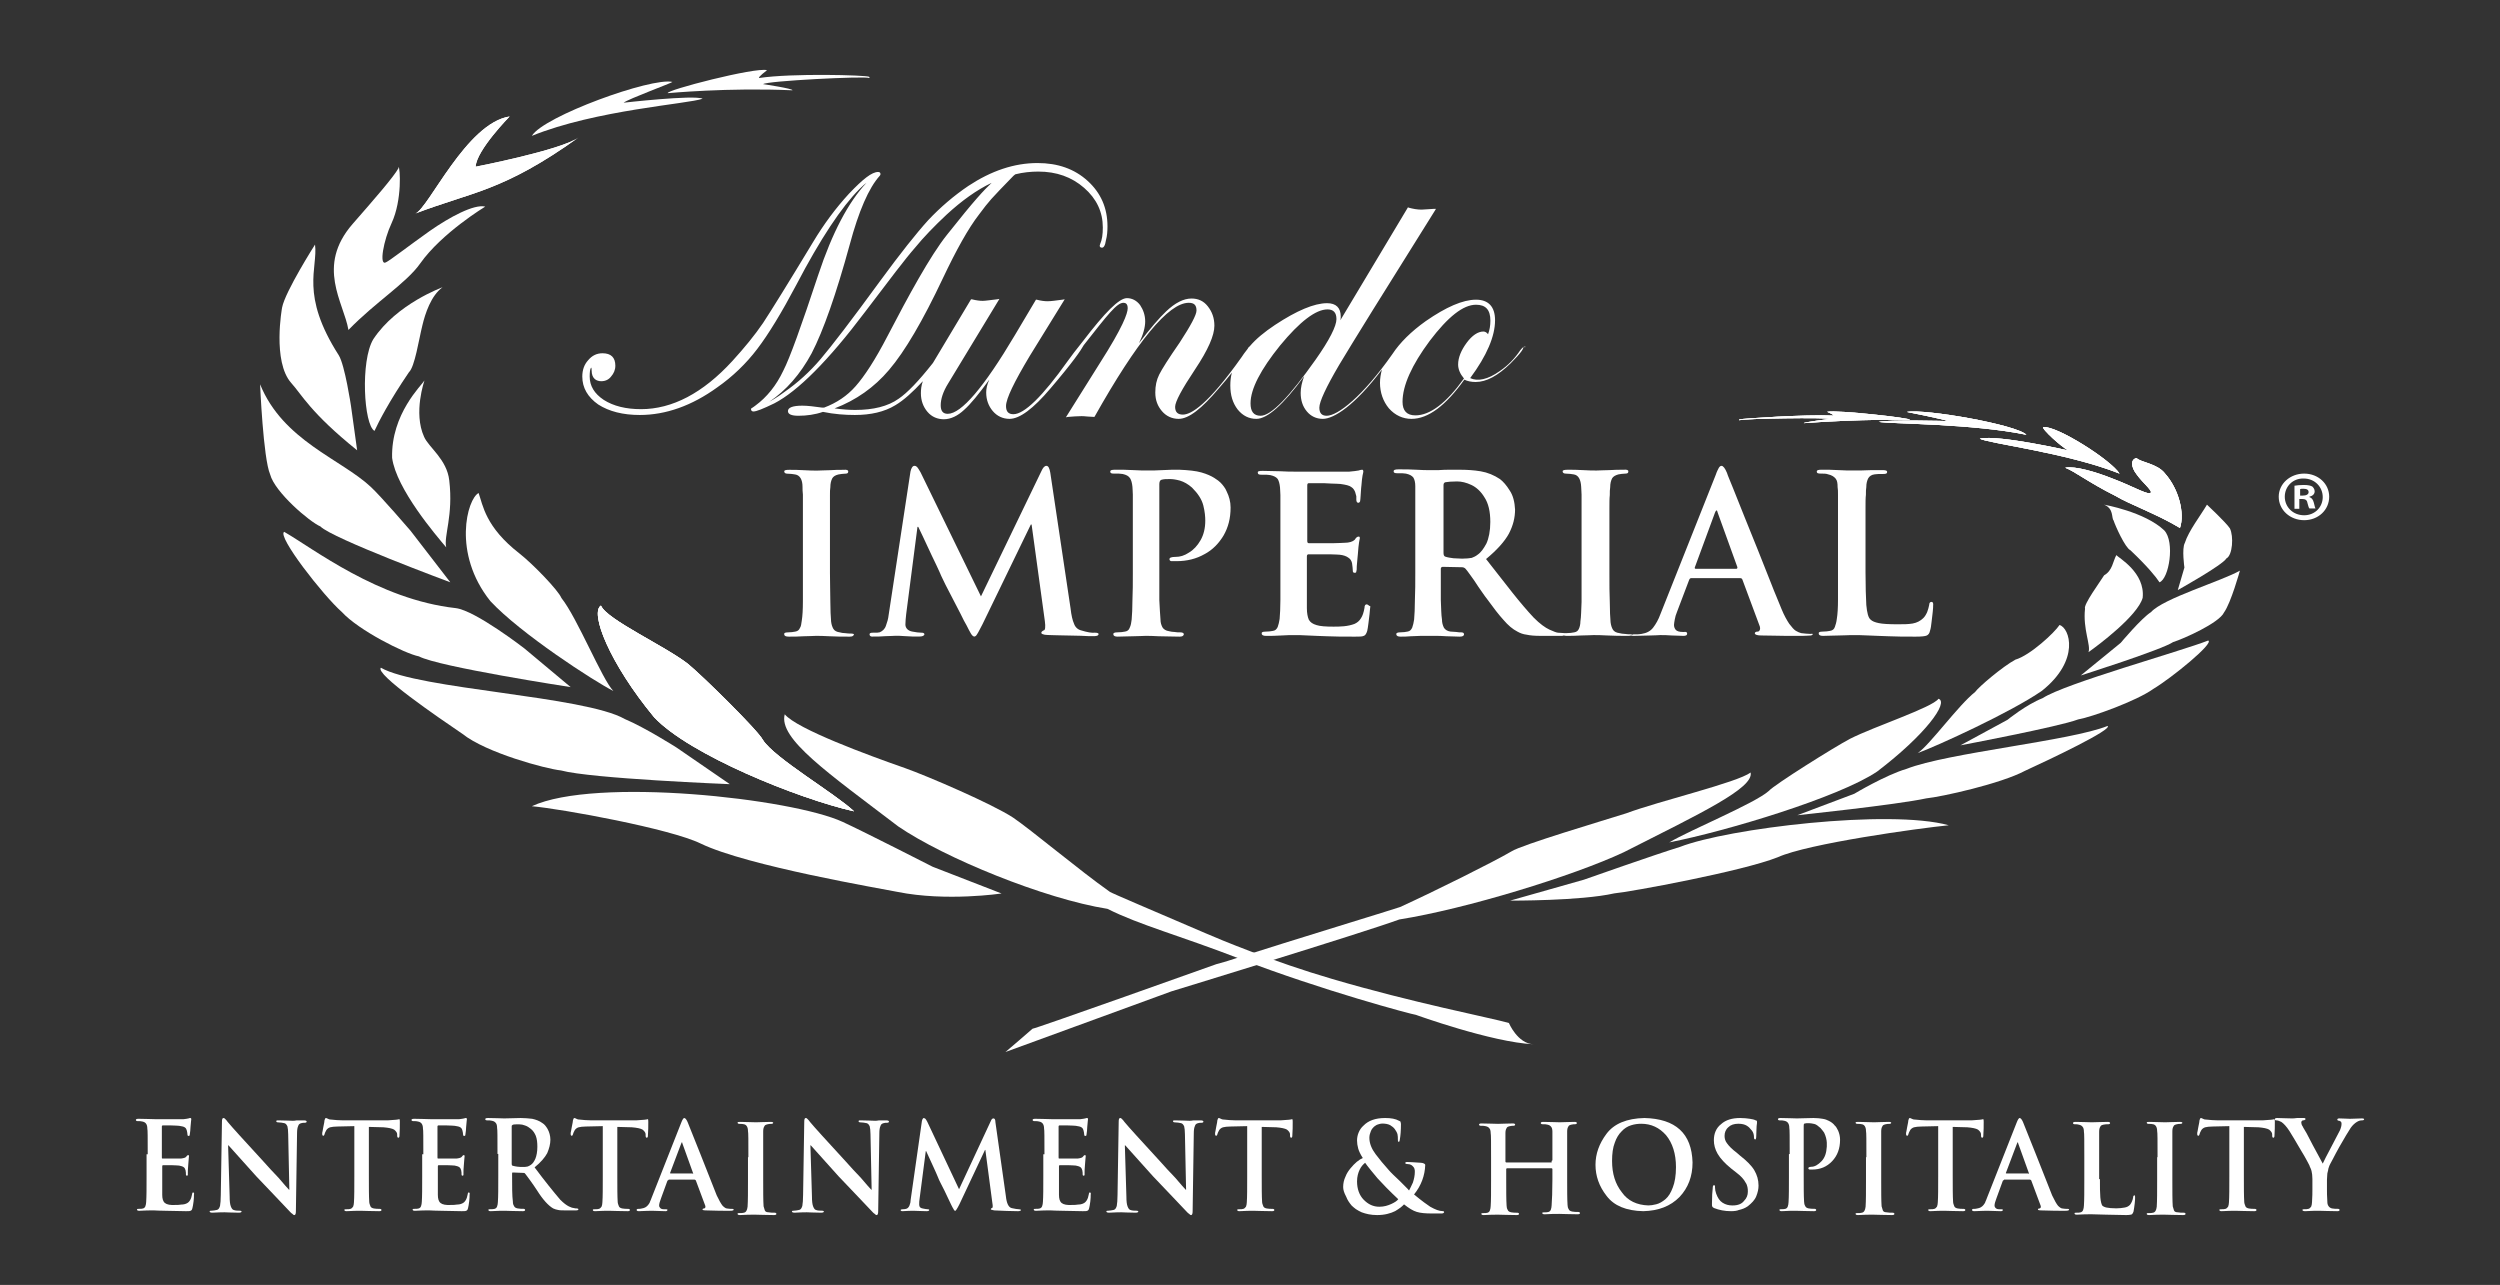 <?xml version="1.0" encoding="UTF-8"?>
<svg width="644px" height="331px" viewBox="0 0 644 331" version="1.1" xmlns="http://www.w3.org/2000/svg" xmlns:xlink="http://www.w3.org/1999/xlink">
    <rect x="0" y="0" width="644" height="331" fill="#333333" stroke="none"/>
    <!-- Generator: Sketch 62 (91390) - https://sketch.com -->
    <title>logo-mundo-imperial-white</title>
    <desc>Created with Sketch.</desc>
    <g id="logo-mundo-imperial-white" stroke="none" stroke-width="1" fill="none" fill-rule="evenodd">
        <g id="Group" transform="translate(35, 18)" fill="#FFFFFF" fill-rule="nonzero">
            <path d="M188.866,1.772 C187.96,1.349 169.131,0.821 160.572,2.089 C160.069,1.984 162.586,0.081 162.586,0.081 C159.666,-0.764 136.407,5.26 137.012,6 C137.213,6 152.417,4.52 169.131,5.26 C169.433,4.837 161.579,3.675 161.579,3.675 C162.486,2.829 187.859,1.561 188.866,2.089 C189.168,2.089 188.866,1.772 188.866,1.772" id="Path"></path>
            <path d="M138.218,3.104 C132.83,1.869 104.993,11.956 102,17 C118.463,10.309 142.408,8.765 146,7.427 C143.705,6.398 125.646,8.456 125.646,8.456 C126.744,7.53 138.218,3.31 138.218,3.104" id="Path"></path>
            <path d="M96.284,12 C85.137,13.68 75.384,35.715 72,37 C86.73,31.368 94.493,31.368 114,17.435 C109.422,20.696 87.526,24.945 87.526,24.945 C87.725,20.696 96.284,12 96.284,12" id="Path"></path>
            <path d="M96.284,12 C85.137,13.68 75.384,35.715 72,37 C86.73,31.368 94.493,31.368 114,17.435 C109.422,20.696 87.526,24.945 87.526,24.945 C87.725,20.696 96.284,12 96.284,12" id="Path"></path>
            <path d="M67.664,25.304 C66.373,27.631 61.509,33.198 55.85,39.675 C46.32,50.605 53.567,59.916 54.758,67 C61.707,59.814 69.649,54.957 73.223,49.896 C78.782,42.002 90,35.222 90,35.222 C87.121,34.513 80.768,37.954 75.705,41.496 C70.145,45.443 65.48,49.087 64.388,49.593 C62.601,50.504 63.792,43.925 65.877,39.472 C68.656,33.501 68.061,25 67.664,25 L67.664,25.304 Z" id="Path"></path>
            <path d="M57,98 C44.966,88.327 42.697,83.591 40.034,80.669 C35.102,75.127 37.667,61.222 37.667,61.222 C38.456,57.091 46.15,45 46.15,45 C46.939,51.146 42.204,57.797 52.265,73.515 C53.844,76.034 55.422,86.614 55.422,86.614 L57,98 Z" id="Path"></path>
            <path d="M61.163,69.381 C67.177,60.258 79,56 79,56 C76.044,58.129 74.515,62.792 73.802,65.833 C72.884,69.482 71.865,76.477 70.336,77.896 C65.24,85.397 62.59,90.567 61.469,93 C58.717,91.479 57.8,74.956 61.163,69.381" id="Path"></path>
            <path d="M81,132 C81,132 50.524,120.689 47.537,117.613 C44.748,116.422 35.785,108.782 34.589,104.218 C32.797,100.051 32,81 32,81 C37.876,95.486 52.815,100.249 60.484,107.393 C63.173,109.874 70.742,118.704 70.742,118.704 L81,132 Z" id="Path"></path>
            <path d="M66.008,99.946 C65.714,88.62 73.663,81.203 74.35,80 C74.35,80 71.406,88.319 74.252,94.534 C75.43,97.24 80.141,100.347 80.73,105.76 C81.81,114.881 79.258,120.093 79.945,123 C77.393,119.993 67.088,107.965 66.008,99.946" id="Path"></path>
            <path d="M112,159 C112,159 77.993,153.787 72.907,151.08 C69.317,150.378 57.349,144.363 53.061,139.652 C48.274,135.441 36.307,120.103 38.202,119 C45.581,123.211 62.435,136.444 82.381,138.649 C87.467,139.251 100.132,149.075 100.132,149.075 L112,159 Z" id="Path"></path>
            <path d="M91.307,136.836 C81.447,124.509 85.371,110.491 88.288,109 C89.395,112.082 89.999,117.749 98.853,124.608 C102.274,127.292 108.814,134.053 109.618,136.041 C113.744,141.211 120.082,157.018 123,160 C118.07,157.515 99.054,145.187 91.307,136.836" id="Path"></path>
            <path d="M153,184 C153,184 117.283,182.586 109.501,180.465 C105.611,180.061 90.246,175.919 84.161,171.071 C77.775,166.727 61.513,155.616 63.11,154 C72.687,159.556 115.587,161.273 125.963,167.232 C131.251,169.455 139.332,174.606 139.332,174.606 L153,184 Z" id="Path"></path>
            <path d="M133.539,166.8 C121.893,152.7 116.916,139.8 119.802,138 C121.295,141.6 136.127,148.3 142.198,153 C145.981,156.1 160.314,170.2 161.509,172.6 C164.495,177.3 180.123,186.4 185,191 C170.467,187.7 142.597,176.4 133.539,166.8" id="Path"></path>
            <path d="M133.539,166.8 C121.893,152.7 116.916,139.8 119.802,138 C121.295,141.6 136.127,148.3 142.198,153 C145.981,156.1 160.314,170.2 161.509,172.6 C164.495,177.3 180.123,186.4 185,191 C170.467,187.7 142.597,176.4 133.539,166.8" id="Path"></path>
            <path d="M133.539,166.8 C121.893,152.7 116.916,139.8 119.802,138 C121.295,141.6 136.127,148.3 142.198,153 C145.981,156.1 160.314,170.2 161.509,172.6 C164.495,177.3 180.123,186.4 185,191 C170.467,187.7 142.597,176.4 133.539,166.8" id="Path"></path>
            <path d="M223,212.164 C223,212.164 208.765,214.291 196.234,211.759 C192.224,210.949 157.437,205.075 145.508,199.302 C137.588,195.453 109.819,190.389 102,189.68 C118.341,182.084 168.966,187.655 182.099,193.731 C187.813,196.365 205.256,205.277 205.256,205.277 L223,212.164 Z" id="Path"></path>
            <path d="M196.404,194.898 C178.371,181.147 165.448,172.278 167.151,166 C170.256,169.787 188.69,176.563 198.107,179.851 C204.017,181.944 220.648,189.118 225.957,192.606 C230.666,195.795 242.988,206.158 250.902,211.739 C251.503,212.137 262.323,216.721 275.547,222.401 C278.953,223.896 293.079,229.775 308.106,234.159 C329.044,240.338 348.78,244.124 353.689,245.519 C353.689,245.519 355.893,250.801 360,251 C349.281,250.502 329.445,243.327 329.745,243.427 C328.743,243.327 305.601,237.149 284.363,228.978 C268.634,222.899 258.616,220.308 250.301,216.123 C233.972,213.532 208.225,202.97 196.404,194.898" id="Path"></path>
            <path d="M526,134 C526,134 537.519,127.583 538.521,125.852 C540.123,125.037 540.424,120.148 539.422,118.111 C538.42,116.583 533.512,112 533.512,112 C531.91,114.75 528.805,118.722 527.803,121.88 C527.002,123.306 527.703,128.194 527.703,128.194 L526,134 Z" id="Path"></path>
            <path d="M522.52,118.633 C517.484,113.837 507,112 507,112 C509.57,113.02 508.85,115.367 509.467,116.082 C509.878,117.408 512.447,123.122 513.784,123.735 C518.101,127.816 520.362,130.571 521.287,132 C523.754,131.082 525.295,121.592 522.52,118.633" id="Path"></path>
            <path d="M413.133,90.029 C413.93,89.813 429.978,88.734 437.255,89.057 C437.753,88.949 435.66,88.086 435.66,88.086 C438.251,87.546 457.489,89.705 456.99,90.137 C456.791,90.137 444.033,89.921 429.679,91 C429.48,90.784 436.258,89.921 436.258,89.921 C435.56,89.489 414.13,89.813 413.133,90.245 C412.834,90.245 413.133,90.029 413.133,90.029" id="Path"></path>
            <path d="M413.133,90.029 C413.93,89.813 429.978,88.734 437.255,89.057 C437.753,88.949 435.66,88.086 435.66,88.086 C438.251,87.546 457.489,89.705 456.99,90.137 C456.791,90.137 444.033,89.921 429.679,91 C429.48,90.784 436.258,89.921 436.258,89.921 C435.56,89.489 414.13,89.813 413.133,90.245 C412.834,90.245 413.133,90.029 413.133,90.029" id="Path"></path>
            <path d="M413.133,90.029 C413.93,89.813 429.978,88.734 437.255,89.057 C437.753,88.949 435.66,88.086 435.66,88.086 C438.251,87.546 457.489,89.705 456.99,90.137 C456.791,90.137 444.033,89.921 429.679,91 C429.48,90.784 436.258,89.921 436.258,89.921 C435.56,89.489 414.13,89.813 413.133,90.245 C412.834,90.245 413.133,90.029 413.133,90.029" id="Path"></path>
            <path d="M456.195,88.114 C460.957,87.258 484.568,91.431 487,94 C473.016,91.11 452.04,91.217 449,90.682 C451.128,90.04 466.733,90.468 466.733,90.468 C465.923,90.04 456.296,88.114 456.195,88.114" id="Path"></path>
            <path d="M456.195,88.114 C460.957,87.258 484.568,91.431 487,94 C473.016,91.11 452.04,91.217 449,90.682 C451.128,90.04 466.733,90.468 466.733,90.468 C465.923,90.04 456.296,88.114 456.195,88.114" id="Path"></path>
            <path d="M456.195,88.114 C460.957,87.258 484.568,91.431 487,94 C473.016,91.11 452.04,91.217 449,90.682 C451.128,90.04 466.733,90.468 466.733,90.468 C465.923,90.04 456.296,88.114 456.195,88.114" id="Path"></path>
            <path d="M491.382,92.008 C494.921,91.7 508.674,100.413 511,104 C497.348,98.568 476.416,96.108 475,94.98 C479.955,93.955 497.854,98.055 497.854,98.055 C496.337,97.44 490.573,92.213 491.382,92.008" id="Path"></path>
            <path d="M491.382,92.008 C494.921,91.7 508.674,100.413 511,104 C497.348,98.568 476.416,96.108 475,94.98 C479.955,93.955 497.854,98.055 497.854,98.055 C496.337,97.44 490.573,92.213 491.382,92.008" id="Path"></path>
            <path d="M491.382,92.008 C494.921,91.7 508.674,100.413 511,104 C497.348,98.568 476.416,96.108 475,94.98 C479.955,93.955 497.854,98.055 497.854,98.055 C496.337,97.44 490.573,92.213 491.382,92.008" id="Path"></path>
            <path d="M515.387,100 C516.375,101.094 520.725,101.392 522.702,103.978 C526.261,107.956 527.842,114.221 526.557,118 C520.626,114.42 513.607,111.934 509.95,109.746 C502.832,106.166 499.57,103.481 497,102.486 C499.57,101.989 504.908,103.58 509.159,105.271 C513.904,107.061 517.759,109.249 518.748,109.05 C520.132,108.851 516.969,106.464 515.387,104.177 C513.904,102.287 513.805,100.298 515.387,100" id="Path"></path>
            <path d="M515.387,100 C516.375,101.094 520.725,101.392 522.702,103.978 C526.261,107.956 527.842,114.221 526.557,118 C520.626,114.42 513.607,111.934 509.95,109.746 C502.832,106.166 499.57,103.481 497,102.486 C499.57,101.989 504.908,103.58 509.159,105.271 C513.904,107.061 517.759,109.249 518.748,109.05 C520.132,108.851 516.969,106.464 515.387,104.177 C513.904,102.287 513.805,100.298 515.387,100" id="Path"></path>
            <path d="M515.387,100 C516.375,101.094 520.725,101.392 522.702,103.978 C526.261,107.956 527.842,114.221 526.557,118 C520.626,114.42 513.607,111.934 509.95,109.746 C502.832,106.166 499.57,103.481 497,102.486 C499.57,101.989 504.908,103.58 509.159,105.271 C513.904,107.061 517.759,109.249 518.748,109.05 C520.132,108.851 516.969,106.464 515.387,104.177 C513.904,102.287 513.805,100.298 515.387,100" id="Path"></path>
            <path d="M501,156 C501,156 521.9,149.374 524.8,147.396 C527.4,146.604 536.7,142.451 537.9,139.78 C539.7,137.308 542,129 542,129 C537.1,131.769 522.3,136.121 519.1,139.681 C516.6,141.264 511.3,147.593 511.3,147.593 L501,156 Z" id="Path"></path>
            <path d="M516.952,136 C517.64,129.5 510.757,125.7 510.167,125 C509.282,126.6 509.183,129 507.02,130.2 C506.037,131.8 501.612,137.8 502.103,138.8 C501.513,144.1 503.677,148.3 502.988,150 C505.545,148.2 515.673,140.6 516.952,136" id="Path"></path>
            <path d="M470,174 C470,174 495.352,169.218 500.323,167.325 C503.802,166.727 515.434,162.542 519.709,159.454 C524.382,156.664 535.517,147.598 533.827,147 C526.768,149.79 496.943,158.059 491.176,161.845 C486.901,163.539 482.129,167.424 482.129,167.424 L470,174 Z" id="Path"></path>
            <path d="M490.997,159.951 C500.959,152.027 498.141,143.702 495.525,143 C494.318,144.906 487.979,150.824 484.155,151.927 C480.835,153.733 474.697,158.948 473.791,160.252 C469.464,163.663 462.119,173.894 459,176 C463.93,174.195 483.048,165.468 490.997,159.951" id="Path"></path>
            <path d="M428,192 C428,192 453.441,189.335 461.223,187.657 C465.114,187.262 480.379,183.906 486.664,180.549 C493.149,177.588 509.312,169.888 507.915,169 C498.437,172.85 466.71,175.91 456.135,180.056 C450.747,181.635 442.666,186.472 442.666,186.472 L428,192 Z" id="Path"></path>
            <path d="M448.548,180.751 C461.06,171.225 467.065,162.902 464.363,162 C462.661,164.306 447.848,169.119 441.542,172.328 C437.538,174.434 422.024,184.16 420.623,185.764 C417.02,188.973 400.405,195.791 395,199 C409.813,196.092 438.739,187.369 448.548,180.751" id="Path"></path>
            <path d="M354,213.999 C354,213.999 372.116,214.097 380.824,212.136 C385.027,211.744 413.853,206.449 422.961,202.821 C430.768,199.292 459.193,195.37 467,194.585 C451.686,190.369 410.05,195.37 397.739,200.174 C391.633,202.037 373.017,208.606 373.017,208.606 L354,213.999 Z" id="Path"></path>
            <path d="M383.3,201.529 C403.075,191.515 416.857,185.006 415.958,181 C412.463,183.604 392.488,188.31 383.899,191.515 C377.906,193.417 356.933,199.626 354.336,201.328 C349.542,204.132 334.861,211.442 325.672,215.648 C324.973,215.949 297.707,224.26 283.026,228.967 C279.231,230.168 281.927,229.367 281.927,229.367 L278.332,230.369 C278.332,230.369 231.191,247.192 230.991,246.992 C230.991,246.992 224.3,252.8 224,253 L266.746,237.378 C266.746,237.378 316.184,222.257 325.472,218.853 C342.551,216.149 370.316,207.637 383.3,201.529" id="Path"></path>
            <path d="M184.196,145.2 C183.803,145.2 183.313,145.2 182.724,145.101 C182.135,145.101 181.742,145.001 181.35,144.901 C180.564,144.801 179.975,144.501 179.681,144.001 C179.386,143.502 179.19,142.902 179.092,142.102 C178.994,140.803 178.896,139.204 178.896,137.005 C178.896,134.907 178.797,132.408 178.797,129.61 L178.797,119.616 C178.797,116.818 178.797,114.619 178.797,113.02 C178.797,111.521 178.797,110.322 178.797,109.522 C178.797,108.723 178.797,108.023 178.896,107.523 C178.896,106.524 179.092,105.824 179.386,105.225 C179.681,104.725 180.172,104.425 180.957,104.225 C181.546,104.125 182.135,104.025 182.626,104.025 C183.215,104.025 183.509,103.925 183.509,103.426 C183.509,103.126 183.116,102.926 182.331,103.026 C181.251,103.026 179.975,103.026 178.699,103.126 C177.423,103.126 176.343,103.226 175.558,103.226 C174.675,103.226 173.497,103.226 172.123,103.126 C170.65,103.026 169.374,103.026 168.294,103.026 C167.411,103.026 167.018,103.126 167.018,103.426 C167.018,103.826 167.313,104.025 167.902,104.025 C168.589,104.025 169.276,104.125 169.865,104.225 C171.043,104.425 171.73,105.524 171.73,107.423 C171.73,108.023 171.73,108.623 171.828,109.422 C171.828,110.222 171.828,111.421 171.828,112.92 L171.828,119.516 L171.828,129.51 C171.828,132.308 171.828,134.707 171.828,136.906 C171.828,139.004 171.73,140.703 171.534,141.902 C171.436,142.702 171.337,143.402 171.043,143.801 C170.847,144.301 170.454,144.601 169.865,144.701 C169.374,144.801 168.687,144.901 167.902,144.901 C167.215,144.901 166.92,145.101 167.018,145.4 C167.018,145.8 167.411,146 168.196,146 C169.374,146 170.65,146 172.024,145.9 C173.399,145.9 174.478,145.8 175.166,145.8 C175.951,145.8 177.129,145.8 178.699,145.9 C180.27,146 182.037,146 183.902,146 C184.589,146 184.883,145.8 184.981,145.4 C185.08,145.4 184.785,145.2 184.196,145.2 Z" id="Path"></path>
            <path d="M246.997,144.98 C246.294,145.08 245.09,144.881 243.485,144.383 C242.682,144.184 241.98,143.587 241.679,142.692 C241.277,141.796 240.976,140.503 240.776,138.712 L235.558,103.791 C235.357,102.597 235.056,102 234.554,102 C234.053,102 233.651,102.497 233.25,103.393 L217.697,135.628 L202.145,103.691 C201.743,102.995 201.442,102.497 201.241,102.298 C201.041,102.099 200.84,102 200.539,102 C200.138,102 199.736,102.497 199.536,103.492 L193.917,140.404 C193.816,141.399 193.515,142.393 193.214,143.189 C192.913,144.085 192.311,144.582 191.609,144.881 C191.207,144.98 190.806,144.98 190.605,144.98 C190.304,144.98 190.104,144.98 189.903,144.98 C189.301,144.98 189,145.08 189,145.378 C189,145.876 189.401,146.075 190.003,145.975 C191.007,145.975 192.01,145.975 193.114,145.876 C194.218,145.876 195.121,145.776 195.723,145.776 C196.224,145.776 197.027,145.776 198.231,145.876 C199.335,145.975 200.539,145.975 201.743,145.975 C202.646,145.975 203.048,145.776 203.148,145.378 C203.048,145.08 202.847,144.98 202.345,144.98 C201.743,144.98 200.94,144.881 199.937,144.682 C199.435,144.582 199.034,144.383 198.733,144.085 C198.432,143.786 198.231,143.388 198.231,142.891 C198.231,142.095 198.332,141.2 198.432,140.205 L201.342,117.72 L201.543,117.72 C202.245,119.212 203.048,120.804 203.85,122.595 C204.653,124.386 205.456,125.977 206.158,127.47 C206.861,128.962 207.262,129.858 207.463,130.355 C207.663,130.753 208.065,131.549 208.566,132.643 C209.168,133.738 209.77,135.031 210.473,136.324 C211.175,137.717 211.878,139.011 212.48,140.205 C213.082,141.498 213.583,142.393 213.985,143.09 C214.386,143.985 214.787,144.582 215.088,145.179 C215.389,145.677 215.69,145.975 215.991,145.975 C216.192,145.975 216.493,145.776 216.694,145.378 C216.995,144.98 217.396,144.085 218.099,142.791 L230.541,117.123 L230.741,117.123 L234.153,141.995 C234.354,143.488 234.253,144.383 233.852,144.383 C233.451,144.582 233.25,144.781 233.25,144.98 C233.25,145.179 233.35,145.279 233.651,145.378 C233.852,145.478 234.354,145.577 234.956,145.577 C235.759,145.577 237.063,145.677 238.668,145.677 C240.274,145.677 241.879,145.776 243.384,145.776 C244.889,145.876 245.993,145.876 246.495,145.876 C246.896,145.876 247.298,145.876 247.599,145.776 C247.9,145.677 248,145.478 248,145.279 C247.9,145.08 247.599,144.98 246.997,144.98 Z" id="Path"></path>
            <path d="M279.392,106.308 C279.091,106.007 278.589,105.606 277.786,105.105 C276.984,104.604 275.88,104.103 274.476,103.702 C273.071,103.301 271.165,103.1 268.757,103 C267.453,103 265.948,103 264.544,103.1 C263.039,103.2 261.735,103.2 260.531,103.2 C259.628,103.2 258.524,103.2 256.919,103.1 C255.414,103 253.809,103 252.304,103 C251.401,103 251,103.1 251,103.501 C251,103.902 251.301,104.002 252.003,104.002 C252.405,104.002 252.806,104.002 253.207,104.002 C253.608,104.002 253.909,104.103 254.21,104.103 C255.113,104.303 255.715,104.604 256.117,105.205 C256.417,105.706 256.618,106.408 256.718,107.41 C256.718,107.911 256.819,108.613 256.819,109.415 C256.819,110.217 256.819,111.319 256.819,112.923 C256.819,114.427 256.819,116.632 256.819,119.438 L256.819,129.462 C256.819,132.168 256.819,134.473 256.718,136.578 C256.718,138.683 256.618,140.387 256.518,141.59 C256.417,142.392 256.317,143.093 256.016,143.695 C255.816,144.296 255.414,144.597 254.812,144.697 C254.311,144.797 253.608,144.897 252.706,144.897 C252.104,144.897 251.702,145.098 251.803,145.399 C251.803,145.8 252.204,146 252.906,146 C254.11,146 255.414,145.9 256.819,145.9 C258.223,145.9 259.327,145.8 260.029,145.8 C260.832,145.8 262.036,145.8 263.54,145.9 C265.146,145.9 266.851,146 268.858,146 C269.56,146 269.861,145.8 269.961,145.399 C269.961,145.098 269.66,144.897 269.058,144.897 C268.557,144.897 268.055,144.897 267.553,144.797 C267.052,144.797 266.55,144.697 266.149,144.597 C265.346,144.497 264.744,144.096 264.443,143.594 C264.142,142.993 263.942,142.392 263.942,141.59 C263.841,140.287 263.741,138.683 263.641,136.578 C263.641,134.473 263.641,132.068 263.641,129.462 L263.641,106.709 C263.641,106.107 263.841,105.706 264.142,105.606 C264.744,105.406 265.447,105.406 266.35,105.406 C267.052,105.406 267.854,105.506 268.958,105.807 C269.961,106.107 271.065,106.709 272.068,107.611 C273.573,109.114 274.576,110.618 274.977,112.221 C275.379,113.825 275.479,115.128 275.479,116.131 C275.479,118.035 275.078,119.739 274.275,121.142 C273.472,122.545 272.469,123.648 271.265,124.35 C270.061,125.152 268.958,125.452 267.854,125.452 C266.751,125.452 266.249,125.653 266.249,126.054 C266.249,126.254 266.35,126.354 266.45,126.455 C266.55,126.555 266.751,126.555 266.851,126.555 C267.052,126.555 267.252,126.555 267.453,126.555 C267.754,126.555 267.854,126.555 268.055,126.555 C270.764,126.555 273.172,125.953 275.278,124.751 C277.385,123.648 278.99,121.944 280.194,119.939 C281.398,117.834 282,115.529 282,112.723 C282,111.219 281.599,109.816 280.997,108.613 C280.696,107.811 279.994,106.909 279.392,106.308 Z" id="Path"></path>
            <path d="M317.097,137.677 C316.696,137.677 316.496,137.975 316.496,138.569 C316.295,139.758 315.994,140.65 315.593,141.244 C315.192,141.938 314.59,142.433 313.888,142.73 C313.086,143.028 312.183,143.226 311.18,143.325 C310.177,143.424 309.274,143.424 308.472,143.424 C306.566,143.424 305.062,143.325 304.159,143.028 C303.156,142.73 302.555,142.334 302.154,141.641 C301.853,140.947 301.652,139.956 301.652,138.668 C301.652,138.074 301.652,137.182 301.652,136.092 C301.652,135.002 301.652,133.813 301.652,132.624 C301.652,131.535 301.652,130.544 301.652,129.85 L301.652,125.392 C301.652,124.995 301.752,124.896 301.953,124.797 C302.454,124.797 303.257,124.797 304.46,124.797 C305.564,124.797 306.667,124.797 307.77,124.797 C308.873,124.797 309.676,124.896 310.077,124.896 C311.08,124.995 311.882,125.293 312.384,125.689 C312.885,125.986 313.186,126.581 313.286,127.076 C313.386,127.869 313.487,128.562 313.487,129.058 C313.487,129.355 313.587,129.553 313.988,129.553 C314.289,129.553 314.389,129.454 314.389,129.157 C314.49,128.959 314.49,128.661 314.49,128.463 C314.49,128.265 314.49,127.671 314.59,126.878 C314.69,126.085 314.69,125.392 314.791,124.698 C314.891,123.311 314.991,122.32 315.091,121.726 C315.192,121.131 315.292,120.735 315.292,120.636 C315.292,120.339 315.192,120.141 314.891,120.24 C314.59,120.24 314.289,120.537 313.988,121.032 C313.487,121.528 312.584,121.825 311.28,121.825 C310.779,121.825 309.876,121.924 308.572,121.924 C307.269,121.924 306.065,121.924 304.761,121.924 C303.457,121.924 302.555,121.924 302.154,121.924 C301.853,121.924 301.752,121.726 301.752,121.329 L301.752,107.062 C301.752,106.666 301.853,106.468 302.154,106.468 C302.555,106.468 303.357,106.468 304.561,106.468 C305.664,106.468 306.867,106.468 307.971,106.567 C309.074,106.567 309.876,106.666 310.277,106.666 C311.681,106.864 312.584,107.062 313.086,107.459 C313.587,107.756 313.888,108.251 314.089,108.747 C314.189,109.143 314.289,109.44 314.389,109.836 C314.389,110.233 314.389,110.53 314.389,110.728 C314.389,111.224 314.59,111.521 314.891,111.521 C315.192,111.521 315.392,111.224 315.392,110.926 C315.392,110.629 315.493,110.332 315.493,109.737 C315.493,109.242 315.593,108.747 315.593,108.251 C315.593,107.756 315.693,107.359 315.693,107.161 C315.794,105.873 315.894,104.982 315.994,104.486 C316.094,103.991 316.195,103.694 316.195,103.495 C316.195,103.198 316.094,103 315.894,103 C315.593,103 315.292,103.099 314.991,103.198 C314.49,103.297 313.687,103.396 312.584,103.495 C312.283,103.495 311.481,103.495 310.177,103.495 C308.873,103.495 307.369,103.495 305.764,103.495 L301.251,103.495 L298.443,103.495 C297.54,103.495 296.337,103.495 294.832,103.396 C293.328,103.396 291.723,103.297 290.219,103.297 C289.316,103.297 288.915,103.396 289.015,103.793 C289.015,104.189 289.316,104.288 290.018,104.288 C290.419,104.288 290.82,104.288 291.222,104.288 C291.623,104.288 291.924,104.387 292.224,104.387 C293.127,104.585 293.729,104.882 294.13,105.378 C294.431,105.873 294.632,106.567 294.732,107.558 C294.732,108.152 294.832,108.747 294.832,109.539 C294.832,110.332 294.832,111.422 294.832,113.007 C294.832,114.592 294.832,116.673 294.832,119.546 L294.832,129.454 C294.832,132.03 294.832,134.408 294.832,136.488 C294.832,138.569 294.732,140.253 294.632,141.442 C294.531,142.235 294.331,142.929 294.13,143.523 C293.829,144.118 293.528,144.415 292.927,144.514 C292.425,144.613 291.723,144.712 290.921,144.712 C290.219,144.712 289.918,144.91 290.018,145.207 C290.018,145.604 290.419,145.802 291.121,145.802 C292.325,145.802 293.629,145.802 295.033,145.703 C296.437,145.604 297.54,145.604 298.242,145.604 C299.345,145.604 300.549,145.604 301.953,145.703 C303.257,145.802 304.962,145.802 306.867,145.901 C308.773,146 311.18,146 314.089,146 C315.192,146 315.894,146 316.295,145.802 C316.696,145.703 316.997,145.207 317.198,144.514 C317.298,144.118 317.398,143.424 317.499,142.631 C317.599,141.839 317.699,140.947 317.799,140.154 C317.9,139.362 317.9,138.668 318,138.173 C317.599,138.074 317.499,137.776 317.097,137.677 Z" id="Path"></path>
            <path d="M431.383,145.297 C430.686,145.297 429.889,145.196 428.992,145.096 C428.594,144.995 428.096,144.795 427.598,144.493 C427.1,144.192 426.602,143.589 425.904,142.685 C425.307,141.781 424.609,140.575 423.912,138.868 C423.215,137.059 422.219,134.849 421.222,132.237 C420.127,129.525 419.031,126.712 417.836,123.699 C416.64,120.685 415.445,117.772 414.349,115.059 C413.253,112.247 412.257,109.836 411.46,107.826 C410.663,105.817 410.066,104.511 409.867,103.808 C409.368,102.603 408.87,102 408.472,102 C408.173,102 407.974,102.201 407.775,102.502 C407.575,102.904 407.277,103.406 406.978,104.311 L392.733,140.174 C392.235,141.58 391.538,142.785 390.84,143.689 C390.143,144.594 389.147,145.096 387.852,145.297 C387.653,145.297 387.354,145.397 386.956,145.397 C386.657,145.397 386.358,145.397 386.059,145.397 C385.86,145.397 385.661,145.397 385.561,145.498 C385.461,145.498 385.262,145.397 385.063,145.397 C384.664,145.397 384.166,145.397 383.569,145.297 C383.071,145.297 382.573,145.196 382.174,145.096 C381.377,144.995 380.78,144.694 380.481,144.192 C380.182,143.689 379.983,143.087 379.883,142.283 C379.783,140.977 379.684,139.37 379.684,137.16 C379.584,135.05 379.584,132.539 379.584,129.726 L379.584,119.68 L379.584,113.05 C379.584,111.543 379.584,110.338 379.684,109.534 C379.684,108.731 379.684,108.027 379.783,107.525 C379.783,106.521 379.983,105.817 380.281,105.215 C380.58,104.712 381.178,104.411 381.875,104.21 C382.473,104.11 383.071,104.009 383.569,104.009 C384.166,104.009 384.465,103.909 384.465,103.406 C384.465,103.105 384.067,102.904 383.27,103.005 C382.074,103.005 380.879,103.005 379.485,103.105 C378.09,103.105 377.094,103.205 376.297,103.205 C375.4,103.205 374.205,103.205 372.81,103.105 C371.316,103.005 370.121,103.005 368.926,103.005 C368.029,103.005 367.531,103.105 367.531,103.406 C367.531,103.808 367.83,104.009 368.427,104.009 C369.125,104.009 369.822,104.11 370.42,104.21 C371.615,104.411 372.213,105.516 372.312,107.425 C372.312,108.027 372.412,108.63 372.412,109.434 C372.412,110.237 372.412,111.443 372.412,112.95 C372.412,114.457 372.412,116.667 372.412,119.58 L372.412,129.626 C372.412,132.438 372.412,134.849 372.412,137.059 C372.312,139.169 372.312,140.877 372.113,142.082 C372.113,142.886 371.914,143.589 371.715,143.991 C371.515,144.493 371.117,144.795 370.519,144.895 C370.021,144.995 369.324,145.096 368.527,145.096 C368.427,145.096 368.328,145.096 368.228,145.096 C368.129,145.096 368.129,145.096 368.029,145.096 C367.631,145.096 367.033,144.995 366.435,144.995 C366.037,144.995 365.24,144.694 364.144,144.192 C363.048,143.689 361.654,142.685 360.06,141.078 C358.367,139.269 356.574,137.16 354.581,134.648 C352.589,132.137 350.298,129.224 347.808,126.009 C350.597,123.699 352.589,121.489 353.685,119.479 C354.78,117.37 355.279,115.361 355.279,113.251 C355.179,111.342 354.78,109.635 353.884,108.329 C353.087,107.023 352.191,106.018 351.394,105.416 C349.899,104.411 348.206,103.708 346.413,103.406 C344.62,103.105 342.827,103.005 341.034,103.005 C340.436,103.005 339.639,103.005 338.643,103.005 C337.647,103.005 336.651,103.005 335.555,103.105 C334.559,103.105 333.662,103.105 333.065,103.105 C332.368,103.105 331.371,103.105 329.877,103.005 C328.383,102.904 326.889,102.904 325.295,102.904 C324.498,102.904 324,103.005 324,103.406 C324,103.808 324.299,103.909 324.996,103.909 C325.395,103.909 325.793,103.909 326.191,103.909 C326.59,103.909 326.889,104.009 327.188,104.009 C328.084,104.21 328.682,104.511 329.08,105.014 C329.379,105.516 329.578,106.219 329.578,107.224 C329.578,107.726 329.578,108.429 329.578,109.233 C329.578,110.037 329.578,111.142 329.578,112.749 C329.578,114.256 329.578,116.466 329.578,119.379 L329.578,129.425 C329.578,132.037 329.578,134.447 329.479,136.557 C329.479,138.667 329.379,140.374 329.279,141.58 C329.18,142.384 328.981,143.087 328.781,143.689 C328.483,144.292 328.184,144.594 327.586,144.694 C327.088,144.795 326.49,144.895 325.594,144.895 C324.996,144.895 324.598,145.096 324.697,145.397 C324.697,145.799 325.096,146 325.793,146 C326.59,146 327.387,146 328.383,145.9 C329.279,145.9 330.176,145.799 330.973,145.799 C331.77,145.799 332.368,145.799 332.766,145.799 C333.065,145.799 333.662,145.799 334.559,145.799 C335.456,145.799 336.452,145.799 337.647,145.9 C338.842,145.9 339.938,146 341.034,146 C341.731,146 342.13,145.799 342.13,145.397 C342.13,145.096 341.93,144.895 341.432,144.895 C341.034,144.895 340.635,144.895 340.137,144.795 C339.639,144.795 339.141,144.694 338.643,144.694 C337.846,144.594 337.249,144.192 336.95,143.689 C336.651,143.087 336.452,142.384 336.452,141.58 C336.252,140.374 336.252,138.667 336.153,136.557 C336.153,134.447 336.153,132.037 336.153,129.324 L336.153,128.521 C336.153,128.219 336.352,128.018 336.651,128.018 L341.532,128.119 C341.93,128.119 342.229,128.219 342.528,128.521 C342.827,128.822 343.225,129.425 343.823,130.228 C344.421,131.032 345.118,132.037 345.815,133.142 C346.612,134.247 347.309,135.352 348.106,136.356 C349.7,138.566 351.095,140.374 352.29,141.68 C353.486,143.087 354.681,144.091 355.876,144.694 C356.574,145.096 357.37,145.397 358.267,145.498 C359.163,145.699 360.359,145.799 361.853,145.799 L367.232,145.799 C367.431,145.799 367.631,145.799 367.83,145.699 C368.029,145.699 368.129,145.799 368.427,145.799 C369.623,145.799 370.918,145.799 372.312,145.699 C373.707,145.699 374.803,145.598 375.5,145.598 C376.297,145.598 377.492,145.598 379.086,145.699 C380.68,145.799 382.473,145.799 384.366,145.799 C384.664,145.799 384.963,145.799 385.162,145.699 C385.362,145.799 385.561,145.799 385.959,145.799 C387.454,145.799 388.848,145.699 390.143,145.699 C391.438,145.699 392.235,145.598 392.633,145.598 C393.53,145.598 394.526,145.598 395.622,145.699 C396.718,145.699 397.714,145.799 398.61,145.799 C399.208,145.799 399.606,145.699 399.606,145.196 C399.606,144.895 399.407,144.694 398.71,144.795 L398.511,144.795 C397.614,144.795 397.016,144.594 396.718,144.292 C396.419,143.991 396.22,143.489 396.22,142.986 C396.22,142.685 396.319,142.183 396.419,141.58 C396.518,140.977 396.718,140.274 397.016,139.571 L400.104,131.434 C400.204,131.132 400.403,130.932 400.603,130.932 L413.253,130.932 C413.552,130.932 413.751,131.032 413.851,131.333 L418.334,143.388 C418.433,143.689 418.433,143.991 418.334,144.292 C418.234,144.493 418.035,144.694 417.836,144.694 C417.238,144.694 417.039,144.895 417.039,145.196 C417.138,145.498 417.636,145.699 418.732,145.699 C421.023,145.699 423.115,145.799 425.008,145.799 C426.9,145.799 428.395,145.799 429.391,145.799 C430.387,145.799 431.084,145.699 431.483,145.699 C431.881,145.598 431.981,145.498 431.981,145.196 C432.08,145.397 431.781,145.196 431.383,145.297 Z M345.616,124.904 C345.118,125.306 344.62,125.507 344.122,125.708 C343.524,125.808 342.727,125.909 341.632,125.909 C340.934,125.909 340.137,125.808 339.44,125.808 C338.643,125.708 337.946,125.607 337.348,125.406 C336.95,125.306 336.85,124.904 336.85,124.402 L336.85,107.023 C336.85,106.621 336.95,106.32 337.348,106.219 C337.946,106.119 338.942,106.018 340.337,106.018 C341.532,106.018 342.727,106.32 344.022,106.922 C345.317,107.525 346.513,108.63 347.409,110.137 C348.405,111.644 348.903,113.753 348.903,116.466 C348.903,118.776 348.505,120.685 347.907,121.991 C347.21,123.297 346.513,124.301 345.616,124.904 Z M412.257,128.521 L401.798,128.521 C401.599,128.521 401.499,128.32 401.599,128.119 L406.779,114.055 C406.878,113.753 406.978,113.653 407.177,113.452 C407.376,113.553 407.376,113.753 407.476,114.055 L412.556,128.119 C412.556,128.42 412.457,128.521 412.257,128.521 Z" id="Shape"></path>
            <path d="M462.569,137.042 C462.164,137.042 461.961,137.34 461.961,137.838 C461.86,138.435 461.657,139.032 461.455,139.63 C461.151,140.326 460.847,140.824 460.442,141.222 C459.733,141.919 458.822,142.417 457.708,142.616 C456.594,142.815 455.278,142.815 453.759,142.815 C451.531,142.815 449.911,142.715 448.999,142.516 C447.987,142.317 447.278,142.019 446.873,141.62 C446.265,141.123 445.962,139.928 445.759,137.838 C445.658,135.847 445.557,133.06 445.557,129.377 L445.557,119.424 L445.557,112.954 C445.557,111.461 445.557,110.266 445.658,109.47 C445.658,108.674 445.658,107.977 445.759,107.479 C445.759,106.484 445.962,105.787 446.265,105.19 C446.569,104.692 447.075,104.294 447.886,104.194 C448.189,104.194 448.594,104.095 448.999,104.095 C449.405,104.095 449.81,104.095 450.113,104.095 C450.822,104.095 451.126,103.995 451.126,103.597 C451.126,103.199 450.721,103.1 449.911,103.1 C449.101,103.1 448.291,103.1 447.177,103.1 C446.164,103.1 445.151,103.199 444.24,103.199 C443.329,103.199 442.62,103.199 442.114,103.199 C441.304,103.199 440.088,103.199 438.569,103.1 C437.05,103 435.633,103 434.215,103 C433.405,103 433,103.1 433,103.498 C433,103.896 433.304,103.995 434.013,103.995 C434.823,103.995 435.43,103.995 435.937,104.194 C436.848,104.394 437.456,104.792 437.861,105.289 C438.266,105.787 438.367,106.484 438.367,107.479 C438.468,107.977 438.468,108.674 438.468,109.47 C438.468,110.266 438.468,111.361 438.468,112.954 C438.468,114.447 438.468,116.637 438.468,119.424 L438.468,129.377 C438.468,132.065 438.468,134.354 438.468,136.444 C438.468,138.535 438.367,140.227 438.164,141.421 C438.063,142.317 437.861,142.914 437.658,143.512 C437.456,144.109 437.05,144.407 436.443,144.507 C435.937,144.606 435.228,144.706 434.418,144.706 C433.709,144.706 433.405,144.905 433.506,145.204 C433.506,145.602 433.911,145.801 434.62,145.801 C435.835,145.801 437.152,145.701 438.569,145.701 C439.987,145.701 441.101,145.602 441.81,145.602 C443.329,145.602 444.848,145.602 446.367,145.701 C447.886,145.801 449.607,145.801 451.531,145.9 C453.455,146 455.784,146 458.518,146 C459.936,146 460.948,145.9 461.353,145.701 C461.759,145.502 462.062,145.104 462.164,144.507 C462.366,143.91 462.467,143.213 462.569,142.218 C462.67,141.322 462.771,140.426 462.872,139.63 C462.974,138.833 462.974,138.236 462.974,138.037 C463.075,137.34 462.872,137.042 462.569,137.042 Z" id="Path"></path>
            <path d="M357.736,71.3 C357.436,71.3 357.135,71.6 356.635,72.2 C355.233,74.3 353.53,76.1 351.327,77.6 C348.223,79.8 345.619,80.3 343.717,79.4 C348.023,73.6 350.126,68.6 350.126,64.5 C350.126,61 348.423,59.2 345.219,59.2 C341.814,59.2 337.508,61.1 332.301,64.7 C328.496,67.4 325.592,70.3 323.689,73.2 C315.978,84.2 309.57,89.1 306.766,89.1 C305.464,89.1 304.863,88.4 304.863,87 C304.863,85.5 306.565,81.8 309.97,76 C313.375,70.3 321.686,56.9 334.604,36.3 L334.905,35.8 L334.404,35.8 C332.702,35.9 331.5,36 331.2,36 C330.098,36 328.996,35.8 327.895,35.5 L327.695,35.4 L310.271,64.5 C310.371,64.2 310.371,63.8 310.371,63.5 C310.371,61.3 309.169,60.1 306.866,60.1 C303.561,60.1 299.055,62 293.447,65.7 C290.743,67.5 288.54,69.3 286.938,71.2 C286.738,71.4 286.538,71.5 286.437,71.8 L286.137,72.2 C285.636,72.8 285.236,73.4 284.835,74 C276.123,86.3 271.817,88.8 269.714,88.8 C268.413,88.8 267.712,88.2 267.712,86.8 C267.712,85.5 269.414,82.3 272.819,77.2 C276.223,72.1 277.826,68.4 277.826,65.9 C277.826,63.9 277.225,62.3 276.123,60.9 C275.022,59.5 273.62,58.9 271.917,58.9 C269.915,58.9 267.712,60 265.408,62.2 C263.606,63.9 261.303,66.6 258.399,70.4 C259.5,68.2 260.001,66.3 260.001,64.8 C260.001,63.2 259.5,61.8 258.699,60.6 C257.798,59.4 256.596,58.8 255.294,58.8 C253.292,58.8 249.687,62.4 243.879,70 L241.675,72.8 L239.973,75.1 C233.564,84.1 228.858,88.7 226.054,88.7 C224.752,88.7 224.151,88 224.151,86.6 C224.151,84.7 226.254,80.4 230.26,73.7 L239.272,59.1 L238.671,59.2 C237.069,59.4 235.767,59.6 234.866,59.6 C234.165,59.6 233.164,59.5 232.062,59.2 L231.862,59.2 L226.454,68.3 C218.443,81.8 212.635,88.6 209.13,88.6 C207.929,88.6 207.328,87.9 207.328,86.4 C207.328,84.8 207.929,82.9 209.231,80.8 L222.148,59.5 L222.449,59 L221.848,59.1 C220.046,59.3 218.844,59.5 218.143,59.5 C217.442,59.5 216.541,59.4 215.339,59.1 L215.139,59.1 L205.325,75.5 C201.62,80.2 198.716,83.2 196.513,84.7 C193.709,86.7 189.904,87.6 185.297,87.6 C183.895,87.6 182.193,87.5 179.99,87.2 C185.498,85.1 190.204,81.8 194.009,77.3 C198.115,72.5 202.722,64.6 207.829,53.8 C211.333,46.4 214.438,40.8 217.242,37.2 C219.945,33.6 219.945,33.6 226.054,27.3 C226.254,27.1 226.454,27 226.555,26.9 C228.557,26.4 230.56,26.2 232.463,26.2 C237.169,26.2 241.075,27.6 244.279,30.4 C247.484,33.2 249.086,36.6 249.086,40.6 C249.086,42.4 248.885,43.8 248.385,44.9 C248.385,45 248.285,45.2 248.285,45.3 C248.285,45.6 248.485,45.8 248.885,45.8 C249.286,45.8 249.687,45.3 249.887,43.9 C250.187,42.8 250.287,41.6 250.287,40.3 C250.287,35.6 248.585,31.7 245.18,28.6 C241.776,25.5 237.47,24 232.262,24 C226.254,24 220.346,26 214.438,29.9 C210.733,32.4 207.228,35.4 204.123,38.7 C201.119,42 196.913,47.3 191.706,54.4 C184.196,64.7 179.189,71.2 176.385,74.5 C173.581,77.8 170.477,80.6 167.172,82.9 C165.17,84.4 163.868,85.1 163.167,85.5 C167.473,82.6 171.178,78.4 174.082,73 C177.086,67.2 180.391,57.8 183.895,45 C186.199,36.4 188.802,30.4 191.606,27.3 C191.806,27.1 191.806,27 191.806,26.8 C191.806,26.5 191.606,26.3 191.206,26.3 C189.603,26.3 187.3,28.1 183.695,31.9 C180.29,35.6 177.186,39.8 174.482,44.3 C167.773,55.4 163.667,62 161.565,65.2 C159.462,68.3 156.758,71.6 153.654,75 C146.043,83.3 138.132,87.4 130.121,87.4 C126.216,87.4 123.011,86.6 120.508,85 C118.104,83.4 116.903,81.4 116.903,79 C116.903,76.8 117.303,76.7 117.303,76.7 C117.303,76.7 117.403,76.8 117.403,77.4 C117.403,79.7 118.805,80.2 119.907,80.2 C120.908,80.2 121.809,79.8 122.41,79 C123.111,78.2 123.512,77.3 123.512,76.2 C123.512,74.1 122.41,73 120.207,73 C118.705,73 117.503,73.6 116.502,74.8 C115.501,75.9 115,77.3 115,79 C115,81.9 116.402,84.3 119.106,86.2 C121.91,88 125.515,88.9 129.821,88.9 C136.53,88.9 143.239,86.5 149.748,81.8 C153.754,79 157.259,75.6 160.062,71.9 C162.966,68.1 166.371,62.5 170.176,55.3 C176.285,43.6 181.793,35.3 186.399,30.7 C187.3,29.8 187.901,29.3 188.201,29.1 C183.595,34 179.389,41.9 175.784,52.8 C171.378,66.1 168.474,74.2 166.772,77.5 C164.969,81.3 162.566,84.3 159.562,86.5 C159.261,86.7 159.061,86.9 158.861,87 C158.66,87.1 158.56,87.2 158.56,87.2 L158.46,87.3 L158.46,87.4 C158.46,87.8 158.761,88 159.061,88 C159.862,88 161.565,87.3 164.469,85.9 C170.477,82.8 178.388,74.9 187.801,62.4 C194.009,54.2 198.416,48.4 200.719,45.8 C202.922,43.1 205.726,40.2 208.83,37.3 C212.735,33.7 216.641,30.9 220.446,29.1 C218.443,31 216.14,33.4 208.93,42.5 C204.624,47.9 199.016,58.2 193.609,68.6 C190.505,74.6 187.701,78.9 185.398,81.5 C183.194,84 180.491,85.8 177.286,87 L176.786,87 C174.683,86.7 172.98,86.5 171.679,86.5 C169.175,86.5 167.973,87 167.973,87.9 C167.973,88.7 168.875,89.1 170.677,89.1 C172.78,89.1 174.983,88.8 176.986,88.1 C179.89,88.7 182.694,88.9 185.197,88.9 C189.303,88.9 192.808,88.1 195.612,86.4 C197.815,85.1 200.118,83 202.722,80.2 C202.321,81.3 202.221,82.4 202.221,83.3 C202.221,85.2 202.822,86.8 203.923,88.1 C205.025,89.4 206.527,90 208.129,90 C209.932,90 211.734,89.1 213.336,87.6 C215.039,86.1 217.142,83.5 219.845,79.8 C219.244,81.1 219.044,82.2 219.044,83.1 C219.044,85 219.645,86.6 220.746,87.9 C221.848,89.2 223.35,89.9 225.052,89.9 C227.656,89.9 231.161,87.3 235.567,82.1 C241.375,75.3 243.478,72.2 244.179,70.9 C250.388,63 252.691,60 254.393,60 C254.894,60 255.495,60.2 255.495,61.4 C255.495,62.7 254.293,66.2 248.285,75.6 L239.573,89.5 L240.073,89.4 C241.375,89.3 242.477,89.2 243.578,89.2 C243.778,89.2 244.379,89.2 245.18,89.3 L246.883,89.4 L246.983,89.3 C257.898,69.9 266.009,60 271.216,60 C272.618,60 273.219,60.6 273.219,62 C273.219,63.1 271.717,65.9 268.913,70.2 C266.009,74.4 264.307,77.1 263.606,78.5 C262.905,79.9 262.604,81.4 262.604,83.1 C262.604,85.1 263.205,86.6 264.307,87.9 C265.408,89.2 266.91,89.9 268.613,89.9 C271.216,89.9 274.521,87.3 278.927,82.1 C280.229,80.6 281.33,79.3 282.332,78 C282.031,79.1 281.931,80.2 281.931,81.3 C281.931,83.8 282.532,85.8 283.834,87.5 C285.136,89.1 286.738,89.9 288.641,89.9 C291.444,89.9 295.55,86.3 300.958,78.9 C300.357,80.5 300.056,81.9 300.056,83.2 C300.056,85.1 300.557,86.7 301.659,88 C302.66,89.2 304.062,89.9 305.764,89.9 C308.568,89.9 313.976,86.5 320.985,77.2 C320.685,78.3 320.485,79.5 320.485,80.6 C320.485,83.1 321.286,85.4 322.788,87.2 C324.39,89 326.393,89.9 328.596,89.9 C332.902,89.9 337.408,86.5 342.215,79.8 C343.016,80.2 344.017,80.4 345.119,80.4 C347.923,80.4 350.827,78.8 354.131,75.6 C357.035,72.7 357.436,71.8 357.436,71.4 C358.237,71.5 358.037,71.3 357.736,71.3 Z M329.597,89 C327.394,89 326.293,87.8 326.293,85.5 C326.293,81.3 328.696,76 333.302,69.8 C338.009,63.6 341.914,60.5 345.219,60.5 C347.722,60.5 348.924,61.8 348.924,64.6 C348.924,65.9 348.724,67 348.323,68.1 C348.023,67.7 347.622,67.4 347.122,67.4 C345.72,67.4 344.218,68.4 342.816,70.3 C341.414,72.2 340.613,74.1 340.613,75.9 C340.613,77.1 341.113,78.3 342.115,79.5 C337.608,85.8 333.403,89 329.597,89 Z M306.966,61.7 C308.468,61.7 309.269,62.5 309.269,64.2 C309.269,66 307.467,69.6 303.862,74.7 C297.152,84.2 292.446,89.1 289.742,89.1 C287.94,89.1 287.138,88 287.138,85.9 C287.138,82.2 289.742,77.2 294.749,71 C299.856,64.8 303.962,61.7 306.966,61.7 Z" id="Shape"></path>
            <path d="M565,109.951 C565,113.366 562.192,116 558.552,116 C554.912,116 552,113.366 552,109.951 C552,106.634 554.912,104 558.552,104 C562.192,104 565,106.634 565,109.951 Z M553.56,109.951 C553.56,112.585 555.64,114.732 558.552,114.732 C561.36,114.732 563.336,112.585 563.336,110.049 C563.336,107.415 561.256,105.268 558.448,105.268 C555.64,105.171 553.56,107.317 553.56,109.951 Z M557.512,113.073 L556.056,113.073 L556.056,107.122 C556.68,107.024 557.408,106.927 558.448,106.927 C559.696,106.927 560.216,107.122 560.632,107.317 C560.944,107.61 561.256,108 561.256,108.585 C561.256,109.268 560.736,109.756 559.904,109.951 L559.904,110.049 C560.528,110.244 560.84,110.732 561.048,111.512 C561.256,112.39 561.36,112.78 561.464,112.976 L559.904,112.976 C559.696,112.78 559.592,112.195 559.384,111.512 C559.28,110.829 558.864,110.537 558.032,110.537 L557.304,110.537 L557.304,113.073 L557.512,113.073 Z M557.512,109.659 L558.24,109.659 C559.072,109.659 559.696,109.366 559.696,108.78 C559.696,108.195 559.28,107.902 558.344,107.902 C557.928,107.902 557.72,107.902 557.512,108 L557.512,109.659 L557.512,109.659 Z" id="Shape"></path>
            <path d="M3.051,279.339 C3.051,275.222 3.051,273.013 2.953,272.711 C2.953,272.209 2.854,271.808 2.658,271.506 C2.461,271.205 2.165,271.004 1.673,270.904 C1.378,270.803 0.984,270.803 0.492,270.803 C0.197,270.803 0,270.703 0,270.502 C0,270.301 0.197,270.201 0.689,270.201 C2.461,270.201 3.937,270.301 4.922,270.301 C7.579,270.301 10.04,270.301 12.304,270.301 C12.894,270.201 13.288,270.201 13.583,270.1 C13.78,270 13.879,270 14.076,270 C14.174,270 14.272,270.1 14.272,270.301 C14.272,270.402 14.174,271.004 14.076,272.31 C14.076,272.912 13.977,273.615 13.879,274.318 C13.879,274.519 13.78,274.619 13.583,274.619 C13.387,274.619 13.288,274.519 13.288,274.218 C13.288,273.916 13.19,273.515 13.091,273.113 C12.993,272.812 12.894,272.611 12.599,272.41 C12.304,272.209 11.812,272.109 11.123,272.008 C10.827,272.008 10.138,271.908 9.056,271.908 C7.973,271.908 7.284,271.908 6.89,271.908 C6.792,271.908 6.693,272.008 6.693,272.209 L6.693,280.142 C6.693,280.343 6.693,280.444 6.89,280.444 C7.382,280.444 8.17,280.444 9.252,280.444 C10.434,280.444 11.123,280.444 11.615,280.444 C12.304,280.343 12.796,280.243 12.993,279.941 C13.19,279.64 13.387,279.54 13.485,279.54 C13.583,279.54 13.682,279.64 13.682,279.841 C13.682,279.941 13.583,280.644 13.485,282.151 C13.387,283.054 13.387,283.757 13.387,284.259 C13.387,284.36 13.387,284.561 13.387,284.661 C13.387,284.762 13.288,284.862 13.19,284.862 C12.993,284.862 12.894,284.762 12.894,284.561 C12.894,284.259 12.894,283.858 12.796,283.456 C12.697,283.155 12.599,282.854 12.304,282.653 C12.008,282.452 11.615,282.351 11.123,282.251 C10.729,282.251 10.138,282.151 9.154,282.151 C8.17,282.151 7.382,282.151 6.989,282.151 C6.89,282.151 6.792,282.251 6.792,282.452 L6.792,284.962 C6.792,286.669 6.792,288.276 6.792,289.782 C6.792,290.787 6.989,291.49 7.481,291.891 C7.973,292.293 8.859,292.494 10.335,292.393 C10.729,292.393 11.221,292.393 11.713,292.293 C12.205,292.293 12.697,292.192 13.091,291.992 C13.78,291.69 14.272,290.887 14.469,289.682 C14.469,289.481 14.568,289.381 14.568,289.28 C14.666,289.18 14.666,289.18 14.765,289.18 C14.961,289.18 15.06,289.381 14.961,289.782 C14.961,290.184 14.961,290.787 14.863,291.49 C14.765,292.293 14.666,292.795 14.568,293.197 C14.469,293.598 14.371,293.799 14.076,293.9 C13.879,294 13.485,294 12.894,294 C8.76,293.9 6.103,293.9 4.626,293.799 C3.642,293.799 2.362,293.799 0.886,293.9 C0.492,293.9 0.295,293.799 0.295,293.598 C0.295,293.397 0.394,293.397 0.787,293.397 C1.28,293.397 1.575,293.397 1.87,293.297 C2.165,293.197 2.362,292.996 2.461,292.695 C2.559,292.393 2.658,291.992 2.658,291.59 C2.756,290.184 2.756,287.975 2.756,284.962 L2.756,279.339 L3.051,279.339 Z" id="Path"></path>
            <path d="M24.159,290.204 C24.159,291.429 24.258,292.245 24.456,292.755 C24.655,293.265 24.853,293.571 25.151,293.673 C25.647,293.878 26.242,293.878 26.738,293.878 C27.036,293.878 27.234,293.98 27.234,294.082 C27.234,294.286 26.937,294.388 26.54,294.388 C24.655,294.388 23.365,294.286 22.869,294.286 C22.472,294.286 21.381,294.286 19.694,294.388 C19.298,294.388 19,294.286 19,294.082 C19,293.878 19.198,293.878 19.496,293.878 C19.893,293.878 20.389,293.776 20.885,293.673 C21.282,293.571 21.48,293.265 21.679,292.653 C21.778,292.041 21.877,291.122 21.877,289.796 L22.175,271.02 C22.175,270.306 22.274,270 22.571,270 C22.77,270 22.869,270.102 23.067,270.306 C23.266,270.51 23.464,270.714 23.663,271.02 C24.754,272.347 27.829,275.714 32.889,281.224 C33.98,282.449 35.27,283.878 36.758,285.408 C38.147,287.041 39.04,288.061 39.437,288.469 L39.536,288.469 L39.238,274.184 C39.238,273.265 39.139,272.551 39.04,272.143 C38.841,271.735 38.643,271.429 38.246,271.327 C37.75,271.224 37.155,271.122 36.659,271.122 C36.361,271.122 36.163,271.02 36.163,270.816 C36.163,270.714 36.262,270.612 36.361,270.612 C36.56,270.612 36.659,270.612 36.857,270.612 C38.544,270.612 39.734,270.714 40.429,270.714 C40.627,270.714 40.925,270.714 41.421,270.612 C41.917,270.612 42.611,270.612 43.306,270.612 C43.702,270.612 44,270.714 44,270.918 C44,271.122 43.802,271.224 43.504,271.224 C43.206,271.224 42.909,271.224 42.611,271.327 C42.214,271.429 41.917,271.633 41.817,272.041 C41.619,272.449 41.52,273.061 41.52,273.98 L41.222,293.98 C41.222,294.592 41.123,295 40.825,295 C40.627,295 40.528,294.898 40.329,294.694 C40.131,294.592 39.933,294.388 39.833,294.286 C37.552,291.837 34.575,288.776 31.004,285 C27.333,280.918 24.952,278.265 23.861,277.041 L23.762,277.041 L24.159,290.204 Z" id="Path"></path>
            <path d="M56.374,272.091 L51.941,272.191 C51.153,272.191 50.463,272.29 50.069,272.39 C49.675,272.49 49.281,272.788 49.084,273.087 C48.788,273.585 48.69,273.884 48.591,274.183 C48.591,274.382 48.394,274.581 48.296,274.581 C48.099,274.581 48,274.382 48,274.083 C48,273.884 48,273.685 48.099,273.386 C48.197,272.988 48.197,272.689 48.296,272.29 C48.493,271.394 48.591,270.797 48.591,270.598 C48.69,270.199 48.788,270 48.985,270 C49.084,270 49.281,270.1 49.478,270.199 C49.675,270.299 49.872,270.398 50.266,270.398 C51.153,270.498 52.236,270.598 53.222,270.598 L64.946,270.598 C66.719,270.498 67.704,270.398 67.803,270.299 C68,270.299 68,270.498 68,270.996 C68,272.091 68,273.286 67.901,274.581 C67.901,274.88 67.803,275.079 67.606,275.079 C67.409,275.079 67.31,274.88 67.31,274.481 L67.31,274.183 C67.31,273.784 67.015,273.386 66.522,272.988 C66.03,272.689 65.044,272.49 63.764,272.39 L60.02,272.29 L60.02,284.938 C60.02,287.925 60.02,290.116 60.118,291.61 C60.118,292.008 60.315,292.407 60.414,292.705 C60.512,293.004 60.808,293.203 61.3,293.303 C61.793,293.402 62.286,293.402 62.778,293.402 C63.074,293.402 63.271,293.502 63.271,293.701 C63.271,293.9 63.074,294 62.68,294 C60.512,294 59.034,293.9 58.049,293.9 C57.064,293.9 55.783,293.9 54.305,294 C53.911,294 53.714,293.9 53.714,293.701 C53.714,293.502 53.813,293.502 54.207,293.502 C54.7,293.502 54.995,293.502 55.291,293.402 C55.586,293.303 55.783,293.104 55.98,292.805 C56.079,292.506 56.177,292.108 56.177,291.71 C56.276,290.315 56.276,288.124 56.276,285.137 L56.276,272.091 L56.374,272.091 Z" id="Path"></path>
            <path d="M74.051,279.339 C74.051,275.222 74.051,273.013 73.953,272.711 C73.953,272.209 73.854,271.808 73.658,271.506 C73.461,271.205 73.165,271.004 72.673,270.904 C72.378,270.803 71.984,270.803 71.492,270.803 C71.197,270.803 71,270.703 71,270.502 C71,270.301 71.197,270.201 71.689,270.201 C73.461,270.201 74.937,270.301 75.922,270.301 C78.579,270.301 81.04,270.301 83.304,270.301 C83.894,270.201 84.288,270.201 84.583,270.1 C84.78,270 84.879,270 85.076,270 C85.174,270 85.272,270.1 85.272,270.301 C85.272,270.402 85.174,271.004 85.076,272.31 C85.076,272.912 84.977,273.615 84.879,274.318 C84.879,274.519 84.78,274.619 84.583,274.619 C84.387,274.619 84.288,274.519 84.288,274.218 C84.288,273.916 84.19,273.515 84.091,273.113 C83.993,272.812 83.894,272.611 83.599,272.41 C83.304,272.209 82.812,272.109 82.123,272.008 C81.827,272.008 81.138,271.908 80.056,271.908 C78.973,271.908 78.284,271.908 77.89,271.908 C77.792,271.908 77.693,272.008 77.693,272.209 L77.693,280.142 C77.693,280.343 77.693,280.444 77.89,280.444 C78.382,280.444 79.17,280.444 80.252,280.444 C81.434,280.444 82.123,280.444 82.615,280.444 C83.304,280.343 83.796,280.243 83.993,279.941 C84.19,279.64 84.387,279.54 84.485,279.54 C84.583,279.54 84.682,279.64 84.682,279.841 C84.682,279.941 84.583,280.644 84.485,282.151 C84.387,283.054 84.387,283.757 84.387,284.259 C84.387,284.36 84.387,284.561 84.387,284.661 C84.387,284.762 84.288,284.862 84.19,284.862 C83.993,284.862 83.894,284.762 83.894,284.561 C83.894,284.259 83.894,283.858 83.796,283.456 C83.697,283.155 83.599,282.854 83.304,282.653 C83.008,282.452 82.615,282.351 82.123,282.251 C81.729,282.251 81.138,282.151 80.154,282.151 C79.17,282.151 78.382,282.151 77.989,282.151 C77.89,282.151 77.792,282.251 77.792,282.452 L77.792,284.962 C77.792,286.669 77.792,288.276 77.792,289.782 C77.792,290.787 77.989,291.49 78.481,291.891 C78.973,292.293 79.859,292.494 81.335,292.393 C81.729,292.393 82.221,292.393 82.713,292.293 C83.205,292.293 83.697,292.192 84.091,291.992 C84.78,291.69 85.272,290.887 85.469,289.682 C85.469,289.481 85.568,289.381 85.568,289.28 C85.666,289.18 85.666,289.18 85.765,289.18 C85.961,289.18 86.06,289.381 85.961,289.782 C85.961,290.184 85.961,290.787 85.863,291.49 C85.765,292.293 85.666,292.795 85.568,293.197 C85.469,293.598 85.371,293.799 85.076,293.9 C84.879,294 84.485,294 83.894,294 C79.76,293.9 77.103,293.9 75.626,293.799 C74.642,293.799 73.362,293.799 71.886,293.9 C71.492,293.9 71.295,293.799 71.295,293.598 C71.295,293.397 71.394,293.397 71.787,293.397 C72.28,293.397 72.575,293.397 72.87,293.297 C73.165,293.197 73.362,292.996 73.461,292.695 C73.559,292.393 73.658,291.992 73.658,291.59 C73.756,290.184 73.756,287.975 73.756,284.962 L73.756,279.339 L74.051,279.339 Z" id="Path"></path>
            <path d="M93.153,279.254 C93.153,275.085 93.153,272.847 93.051,272.542 C93.051,272.034 92.949,271.525 92.746,271.322 C92.542,271.017 92.237,270.814 91.729,270.712 C91.424,270.61 91.017,270.61 90.508,270.61 C90.203,270.61 90,270.508 90,270.305 C90,270.102 90.203,270 90.712,270 C92.644,270 93.966,270.102 94.881,270.102 C96.407,270.102 97.831,270 99.153,270 C100.169,270 101.186,270.102 102.102,270.203 C103.017,270.407 103.932,270.712 104.746,271.322 C105.254,271.627 105.661,272.136 106.068,272.847 C106.475,273.559 106.78,274.576 106.78,275.593 C106.78,276.712 106.475,277.831 105.966,279.051 C105.356,280.169 104.339,281.39 102.712,282.712 C105.356,286.271 107.593,289.017 109.322,291.051 C110.237,291.966 110.949,292.475 111.559,292.78 C112.169,293.085 112.576,293.186 112.78,293.186 C113.085,293.288 113.39,293.288 113.593,293.288 C113.797,293.288 114,293.39 114,293.492 C114,293.695 113.797,293.797 113.39,293.797 L110.746,293.797 C109.932,293.797 109.22,293.797 108.814,293.695 C108.305,293.593 107.898,293.492 107.492,293.288 C106.271,292.576 104.847,291.051 103.322,288.61 C102.712,287.695 102.102,286.78 101.492,285.966 C100.881,285.153 100.475,284.542 100.271,284.339 C100.169,284.136 99.966,284.136 99.763,284.136 L97.119,284.034 C96.915,284.034 96.915,284.136 96.915,284.339 L96.915,284.746 C96.915,287.797 96.915,290.034 97.119,291.559 C97.119,292.068 97.22,292.373 97.424,292.678 C97.525,292.983 97.831,293.186 98.339,293.288 C98.847,293.39 99.356,293.39 99.864,293.39 C100.068,293.39 100.271,293.492 100.271,293.695 C100.271,293.898 100.068,294 99.661,294 C97.525,294 96,293.898 95.186,293.898 C94.271,293.898 93.051,293.898 91.424,294 C91.017,294 90.814,293.898 90.814,293.695 C90.814,293.492 90.915,293.492 91.322,293.492 C91.831,293.492 92.136,293.492 92.441,293.39 C92.746,293.288 92.949,293.085 93.051,292.78 C93.153,292.475 93.254,292.068 93.254,291.661 C93.356,290.237 93.356,288 93.356,284.949 L93.356,279.254 L93.153,279.254 Z M96.814,281.797 C96.814,282.102 96.915,282.305 97.119,282.305 C97.831,282.508 98.644,282.61 99.458,282.61 C100.068,282.61 100.475,282.61 100.881,282.508 C101.186,282.407 101.39,282.305 101.695,282.102 C102.203,281.797 102.61,281.186 102.915,280.475 C103.22,279.763 103.424,278.644 103.424,277.424 C103.424,276.305 103.322,275.39 103.017,274.576 C102.712,273.864 102.305,273.254 101.797,272.847 C101.288,272.441 100.881,272.136 100.271,271.932 C99.763,271.729 99.254,271.627 98.746,271.627 C97.932,271.627 97.424,271.627 97.119,271.729 C96.915,271.831 96.814,271.932 96.814,272.136 L96.814,281.797 L96.814,281.797 Z" id="Shape"></path>
            <path d="M120.374,272.091 L115.941,272.191 C115.153,272.191 114.463,272.29 114.069,272.39 C113.675,272.49 113.281,272.788 113.084,273.087 C112.788,273.585 112.69,273.884 112.591,274.183 C112.591,274.382 112.394,274.581 112.296,274.581 C112.099,274.581 112,274.382 112,274.083 C112,273.884 112,273.685 112.099,273.386 C112.197,272.988 112.197,272.689 112.296,272.29 C112.493,271.394 112.591,270.797 112.591,270.598 C112.69,270.199 112.788,270 112.985,270 C113.084,270 113.281,270.1 113.478,270.199 C113.675,270.299 113.872,270.398 114.266,270.398 C115.153,270.498 116.236,270.598 117.222,270.598 L128.946,270.598 C130.719,270.498 131.704,270.398 131.803,270.299 C132,270.299 132,270.498 132,270.996 C132,272.091 132,273.286 131.901,274.581 C131.901,274.88 131.803,275.079 131.606,275.079 C131.409,275.079 131.31,274.88 131.31,274.481 L131.31,274.183 C131.31,273.784 131.015,273.386 130.522,272.988 C130.03,272.689 129.044,272.49 127.764,272.39 L124.02,272.29 L124.02,284.938 C124.02,287.925 124.02,290.116 124.118,291.61 C124.118,292.008 124.315,292.407 124.414,292.705 C124.512,293.004 124.808,293.203 125.3,293.303 C125.793,293.402 126.286,293.402 126.778,293.402 C127.074,293.402 127.271,293.502 127.271,293.701 C127.271,293.9 127.074,294 126.68,294 C124.512,294 123.034,293.9 122.049,293.9 C121.064,293.9 119.783,293.9 118.305,294 C117.911,294 117.714,293.9 117.714,293.701 C117.714,293.502 117.813,293.502 118.207,293.502 C118.7,293.502 118.995,293.502 119.291,293.402 C119.586,293.303 119.783,293.104 119.98,292.805 C120.079,292.506 120.177,292.108 120.177,291.71 C120.276,290.315 120.276,288.124 120.276,285.137 L120.276,272.091 L120.374,272.091 Z" id="Path"></path>
            <path d="M137.232,285.971 C137.13,285.971 137.028,286.07 136.927,286.169 L135.301,290.63 C134.996,291.423 134.793,292.117 134.793,292.513 C134.793,292.811 134.894,293.009 135.098,293.207 C135.301,293.405 135.606,293.504 136.012,293.504 L136.52,293.504 C136.825,293.504 137.028,293.604 136.927,293.703 C136.927,293.901 136.724,294 136.419,294 C135.301,294 134.183,293.901 133.167,293.901 C132.557,293.901 131.439,293.901 129.61,294 C129.203,294 129,293.901 129,293.703 C129,293.504 129.102,293.405 129.407,293.405 C129.711,293.405 130.016,293.405 130.321,293.306 C131.033,293.207 131.541,292.91 131.947,292.414 C132.15,292.117 132.354,291.918 132.455,291.522 C132.557,291.225 132.76,290.927 132.862,290.531 L140.484,271.202 C140.789,270.409 141.093,269.913 141.297,270.013 C141.5,270.013 141.805,270.31 142.11,271.004 C144.041,275.861 146.581,282.105 149.63,289.936 C150.24,291.225 150.748,292.117 151.154,292.612 C151.561,293.009 151.967,293.306 152.272,293.306 C152.78,293.405 153.187,293.405 153.593,293.405 C153.898,293.405 154,293.504 154,293.604 C154,293.703 153.898,293.802 153.797,293.802 C153.593,293.901 153.187,293.901 152.679,293.901 C151.459,293.901 149.528,293.901 146.886,293.802 C146.276,293.802 145.972,293.703 145.972,293.604 C145.972,293.405 146.073,293.306 146.378,293.306 C146.683,293.207 146.785,293.009 146.683,292.612 L144.244,286.07 C144.142,285.971 144.041,285.872 143.939,285.872 L137.232,285.872 L137.232,285.971 Z M143.431,284.385 C143.533,284.385 143.634,284.286 143.533,284.187 L140.789,276.555 C140.789,276.356 140.687,276.257 140.687,276.257 C140.585,276.257 140.585,276.356 140.484,276.555 L137.638,284.088 C137.537,284.187 137.638,284.286 137.74,284.286 L143.431,284.286 L143.431,284.385 Z" id="Shape"></path>
            <path d="M157.784,280.089 C157.784,275.902 157.784,273.655 157.68,273.349 C157.68,272.328 157.268,271.715 156.649,271.613 C156.34,271.511 155.928,271.511 155.515,271.511 C155.206,271.511 155,271.409 155,271.204 C155,271 155.206,271 155.722,271 C157.165,271 158.505,271.102 159.742,271.102 C160.773,271.102 162.01,271 163.557,271 C163.969,271 164.175,271.102 164.175,271.204 C164.175,271.409 163.969,271.511 163.66,271.511 C163.351,271.511 163.041,271.511 162.732,271.613 C162.32,271.715 162.01,271.817 161.907,272.123 C161.701,272.43 161.598,272.838 161.598,273.451 C161.598,273.86 161.598,274.472 161.598,275.391 C161.598,276.209 161.598,277.843 161.598,280.191 L161.598,285.809 C161.598,288.974 161.598,291.323 161.701,292.753 C161.804,293.162 161.907,293.468 162.01,293.774 C162.113,294.081 162.423,294.285 162.938,294.285 C163.454,294.387 163.969,294.387 164.485,294.387 C164.794,294.387 165,294.489 165,294.694 C165,294.898 164.794,295 164.381,295 C162.216,295 160.567,294.898 159.536,294.898 C158.505,294.898 157.165,294.898 155.619,295 C155.206,295 155,294.898 155,294.694 C155,294.489 155.103,294.489 155.515,294.489 C156.031,294.489 156.34,294.489 156.649,294.387 C157.165,294.285 157.474,293.774 157.577,292.855 C157.68,291.426 157.68,289.077 157.68,285.911 L157.68,280.089 L157.784,280.089 Z" id="Path"></path>
            <path d="M174.159,290.204 C174.159,291.429 174.258,292.245 174.456,292.755 C174.655,293.265 174.853,293.571 175.151,293.673 C175.647,293.878 176.242,293.878 176.738,293.878 C177.036,293.878 177.234,293.98 177.234,294.082 C177.234,294.286 176.937,294.388 176.54,294.388 C174.655,294.388 173.365,294.286 172.869,294.286 C172.472,294.286 171.381,294.286 169.694,294.388 C169.298,294.388 169,294.286 169,294.082 C169,293.878 169.198,293.878 169.496,293.878 C169.893,293.878 170.389,293.776 170.885,293.673 C171.282,293.571 171.48,293.265 171.679,292.653 C171.778,292.041 171.877,291.122 171.877,289.796 L172.175,271.02 C172.175,270.306 172.274,270 172.571,270 C172.77,270 172.869,270.102 173.067,270.306 C173.266,270.51 173.464,270.714 173.663,271.02 C174.754,272.347 177.829,275.714 182.889,281.224 C183.98,282.449 185.27,283.878 186.758,285.408 C188.147,287.041 189.04,288.061 189.437,288.469 L189.536,288.469 L189.238,274.184 C189.238,273.265 189.139,272.551 189.04,272.143 C188.841,271.735 188.643,271.429 188.246,271.327 C187.75,271.224 187.155,271.122 186.659,271.122 C186.361,271.122 186.163,271.02 186.163,270.816 C186.163,270.714 186.262,270.612 186.361,270.612 C186.56,270.612 186.659,270.612 186.857,270.612 C188.544,270.612 189.734,270.714 190.429,270.714 C190.627,270.714 190.925,270.714 191.421,270.612 C191.917,270.612 192.611,270.612 193.306,270.612 C193.702,270.612 194,270.714 194,270.918 C194,271.122 193.802,271.224 193.504,271.224 C193.206,271.224 192.909,271.224 192.611,271.327 C192.214,271.429 191.917,271.633 191.817,272.041 C191.619,272.449 191.52,273.061 191.52,273.98 L191.222,293.98 C191.222,294.592 191.123,295 190.825,295 C190.627,295 190.528,294.898 190.329,294.694 C190.131,294.592 189.933,294.388 189.833,294.286 C187.552,291.837 184.575,288.776 181.004,285 C177.333,280.918 174.952,278.265 173.861,277.041 L173.762,277.041 L174.159,290.204 Z" id="Path"></path>
            <path d="M202.482,270.793 C202.582,270.298 202.781,270 202.981,270 C203.08,270 203.18,270.099 203.379,270.198 C203.479,270.298 203.678,270.595 203.878,270.992 L212.051,288.347 L220.225,270.793 C220.424,270.298 220.624,270.099 220.923,270.099 C221.222,270.099 221.421,270.397 221.421,271.091 L224.113,290.132 C224.312,292.017 224.81,293.008 225.608,293.207 C226.505,293.405 227.103,293.504 227.502,293.504 C227.801,293.504 228,293.603 228,293.702 C228,293.802 227.9,293.901 227.801,293.901 C227.601,294 227.402,294 227.203,294 C225.408,294 223.415,293.901 221.122,293.802 C220.524,293.702 220.225,293.603 220.225,293.504 C220.225,293.405 220.325,293.207 220.524,293.207 C220.624,293.207 220.723,293.008 220.723,292.81 C220.723,292.612 220.723,292.314 220.624,291.818 L218.83,278.231 L218.73,278.231 L212.151,292.215 C211.553,293.405 211.154,294 211.055,293.901 C210.955,293.901 210.756,293.802 210.656,293.504 C210.457,293.207 210.257,292.81 210.058,292.413 C209.659,291.521 209.061,290.331 208.264,288.645 C207.466,287.058 206.868,285.967 206.669,285.372 C206.071,283.884 204.974,281.603 203.579,278.529 L203.479,278.529 L201.884,290.826 C201.785,291.322 201.785,291.818 201.785,292.314 C201.785,292.909 202.084,293.207 202.682,293.306 C203.18,293.405 203.678,293.504 203.977,293.504 C204.277,293.504 204.376,293.603 204.376,293.702 C204.376,293.901 204.077,294 203.678,294 C202.283,294 201.286,293.901 200.489,293.901 C199.691,293.901 198.695,293.901 197.498,294 C197.199,294 197,293.901 197,293.702 C197,293.603 197.199,293.504 197.498,293.504 C197.698,293.504 197.997,293.504 198.395,293.405 C198.794,293.306 199.093,293.008 199.293,292.512 C199.492,292.017 199.592,291.521 199.592,291.025 L202.482,270.793 Z" id="Path"></path>
            <path d="M234.051,279.339 C234.051,275.222 234.051,273.013 233.953,272.711 C233.953,272.209 233.854,271.808 233.658,271.506 C233.461,271.205 233.165,271.004 232.673,270.904 C232.378,270.803 231.984,270.803 231.492,270.803 C231.197,270.803 231,270.703 231,270.502 C231,270.301 231.197,270.201 231.689,270.201 C233.461,270.201 234.937,270.301 235.922,270.301 C238.579,270.301 241.04,270.301 243.304,270.301 C243.894,270.201 244.288,270.201 244.583,270.1 C244.78,270 244.879,270 245.076,270 C245.174,270 245.272,270.1 245.272,270.301 C245.272,270.402 245.174,271.004 245.076,272.31 C245.076,272.912 244.977,273.615 244.879,274.318 C244.879,274.519 244.78,274.619 244.583,274.619 C244.387,274.619 244.288,274.519 244.288,274.218 C244.288,273.916 244.19,273.515 244.091,273.113 C243.993,272.812 243.894,272.611 243.599,272.41 C243.304,272.209 242.812,272.109 242.123,272.008 C241.827,272.008 241.138,271.908 240.056,271.908 C238.973,271.908 238.284,271.908 237.89,271.908 C237.792,271.908 237.693,272.008 237.693,272.209 L237.693,280.142 C237.693,280.343 237.693,280.444 237.89,280.444 C238.382,280.444 239.17,280.444 240.252,280.444 C241.434,280.444 242.123,280.444 242.615,280.444 C243.304,280.343 243.796,280.243 243.993,279.941 C244.19,279.64 244.387,279.54 244.485,279.54 C244.583,279.54 244.682,279.64 244.682,279.841 C244.682,279.941 244.583,280.644 244.485,282.151 C244.387,283.054 244.387,283.757 244.387,284.259 C244.387,284.36 244.387,284.561 244.387,284.661 C244.387,284.762 244.288,284.862 244.19,284.862 C243.993,284.862 243.894,284.762 243.894,284.561 C243.894,284.259 243.894,283.858 243.796,283.456 C243.697,283.155 243.599,282.854 243.304,282.653 C243.008,282.452 242.615,282.351 242.123,282.251 C241.729,282.251 241.138,282.151 240.154,282.151 C239.17,282.151 238.382,282.151 237.989,282.151 C237.89,282.151 237.792,282.251 237.792,282.452 L237.792,284.962 C237.792,286.669 237.792,288.276 237.792,289.782 C237.792,290.787 237.989,291.49 238.481,291.891 C238.973,292.293 239.859,292.494 241.335,292.393 C241.729,292.393 242.221,292.393 242.713,292.293 C243.205,292.293 243.697,292.192 244.091,291.992 C244.78,291.69 245.272,290.887 245.469,289.682 C245.469,289.481 245.568,289.381 245.568,289.28 C245.666,289.18 245.666,289.18 245.765,289.18 C245.961,289.18 246.06,289.381 245.961,289.782 C245.961,290.184 245.961,290.787 245.863,291.49 C245.765,292.293 245.666,292.795 245.568,293.197 C245.469,293.598 245.371,293.799 245.076,293.9 C244.879,294 244.485,294 243.894,294 C239.76,293.9 237.103,293.9 235.626,293.799 C234.642,293.799 233.362,293.799 231.886,293.9 C231.492,293.9 231.295,293.799 231.295,293.598 C231.295,293.397 231.394,293.397 231.787,293.397 C232.28,293.397 232.575,293.397 232.87,293.297 C233.165,293.197 233.362,292.996 233.461,292.695 C233.559,292.393 233.658,291.992 233.658,291.59 C233.756,290.184 233.756,287.975 233.756,284.962 L233.756,279.339 L234.051,279.339 Z" id="Path"></path>
            <path d="M255.159,290.204 C255.159,291.429 255.258,292.245 255.456,292.755 C255.655,293.265 255.853,293.571 256.151,293.673 C256.647,293.878 257.242,293.878 257.738,293.878 C258.036,293.878 258.234,293.98 258.234,294.082 C258.234,294.286 257.937,294.388 257.54,294.388 C255.655,294.388 254.365,294.286 253.869,294.286 C253.472,294.286 252.381,294.286 250.694,294.388 C250.298,294.388 250,294.286 250,294.082 C250,293.878 250.198,293.878 250.496,293.878 C250.893,293.878 251.389,293.776 251.885,293.673 C252.282,293.571 252.48,293.265 252.679,292.653 C252.778,292.041 252.877,291.122 252.877,289.796 L253.175,271.02 C253.175,270.306 253.274,270 253.571,270 C253.77,270 253.869,270.102 254.067,270.306 C254.266,270.51 254.464,270.714 254.663,271.02 C255.754,272.347 258.829,275.714 263.889,281.224 C264.98,282.449 266.27,283.878 267.758,285.408 C269.147,287.041 270.04,288.061 270.437,288.469 L270.536,288.469 L270.238,274.184 C270.238,273.265 270.139,272.551 270.04,272.143 C269.841,271.735 269.643,271.429 269.246,271.327 C268.75,271.224 268.155,271.122 267.659,271.122 C267.361,271.122 267.163,271.02 267.163,270.816 C267.163,270.714 267.262,270.612 267.361,270.612 C267.56,270.612 267.659,270.612 267.857,270.612 C269.544,270.612 270.734,270.714 271.429,270.714 C271.627,270.714 271.925,270.714 272.421,270.612 C272.917,270.612 273.611,270.612 274.306,270.612 C274.702,270.612 275,270.714 275,270.918 C275,271.122 274.802,271.224 274.504,271.224 C274.206,271.224 273.909,271.224 273.611,271.327 C273.214,271.429 272.917,271.633 272.817,272.041 C272.619,272.449 272.52,273.061 272.52,273.98 L272.222,293.98 C272.222,294.592 272.123,295 271.825,295 C271.627,295 271.528,294.898 271.329,294.694 C271.131,294.592 270.933,294.388 270.833,294.286 C268.552,291.837 265.575,288.776 262.004,285 C258.333,280.918 255.952,278.265 254.861,277.041 L254.762,277.041 L255.159,290.204 Z" id="Path"></path>
            <path d="M286.374,272.091 L281.941,272.191 C281.153,272.191 280.463,272.29 280.069,272.39 C279.675,272.49 279.281,272.788 279.084,273.087 C278.788,273.585 278.69,273.884 278.591,274.183 C278.591,274.382 278.394,274.581 278.296,274.581 C278.099,274.581 278,274.382 278,274.083 C278,273.884 278,273.685 278.099,273.386 C278.197,272.988 278.197,272.689 278.296,272.29 C278.493,271.394 278.591,270.797 278.591,270.598 C278.69,270.199 278.788,270 278.985,270 C279.084,270 279.281,270.1 279.478,270.199 C279.675,270.299 279.872,270.398 280.266,270.398 C281.153,270.498 282.236,270.598 283.222,270.598 L294.946,270.598 C296.719,270.498 297.704,270.398 297.803,270.299 C298,270.299 298,270.498 298,270.996 C298,272.091 298,273.286 297.901,274.581 C297.901,274.88 297.803,275.079 297.606,275.079 C297.409,275.079 297.31,274.88 297.31,274.481 L297.31,274.183 C297.31,273.784 297.015,273.386 296.522,272.988 C296.03,272.689 295.044,272.49 293.764,272.39 L290.02,272.29 L290.02,284.938 C290.02,287.925 290.02,290.116 290.118,291.61 C290.118,292.008 290.315,292.407 290.414,292.705 C290.512,293.004 290.808,293.203 291.3,293.303 C291.793,293.402 292.286,293.402 292.778,293.402 C293.074,293.402 293.271,293.502 293.271,293.701 C293.271,293.9 293.074,294 292.68,294 C290.512,294 289.034,293.9 288.049,293.9 C287.064,293.9 285.783,293.9 284.305,294 C283.911,294 283.714,293.9 283.714,293.701 C283.714,293.502 283.813,293.502 284.207,293.502 C284.7,293.502 284.995,293.502 285.291,293.402 C285.586,293.303 285.783,293.104 285.98,292.805 C286.079,292.506 286.177,292.108 286.177,291.71 C286.276,290.315 286.276,288.124 286.276,285.137 L286.276,272.091 L286.374,272.091 Z" id="Path"></path>
            <path d="M311,287.755 C311,286.837 311.198,285.918 311.595,285.102 C311.893,284.286 312.389,283.571 312.885,282.959 C313.977,281.633 315.069,280.714 316.061,280.306 C315.466,279.388 315.069,278.571 314.87,277.857 C314.672,277.143 314.573,276.429 314.573,275.816 C314.573,275.204 314.672,274.49 314.969,273.776 C315.267,273.061 315.664,272.449 316.26,271.939 C317.45,270.714 319.237,270 321.817,270 C323.305,270 324.496,270.204 325.389,270.714 C325.687,270.816 325.786,270.918 325.786,271.02 C325.786,271.122 325.885,271.327 325.885,271.531 C325.885,273.163 325.786,274.49 325.588,275.612 C325.588,275.816 325.489,275.918 325.489,276.02 C325.389,276.122 325.389,276.122 325.29,276.122 C325.092,276.122 325.092,275.918 325.092,275.51 C325.092,275.102 325.092,274.592 324.992,274.184 C324.893,273.776 324.595,273.265 324.298,272.857 C324,272.449 323.603,272.143 323.107,271.837 C322.511,271.531 321.817,271.429 321.023,271.429 C320.725,271.429 320.328,271.531 320.031,271.633 C319.634,271.735 319.336,271.939 318.939,272.245 C318.641,272.551 318.344,272.857 318.145,273.367 C317.947,273.878 317.748,274.388 317.748,275.102 C317.748,276.531 318.344,277.959 319.336,279.286 C320.328,280.612 321.42,281.939 322.71,283.367 C323.305,284.082 324.298,285 325.588,286.224 C326.779,287.449 327.672,288.265 327.969,288.673 C328.267,288.163 328.565,287.449 328.962,286.633 C329.26,285.714 329.458,284.796 329.458,283.878 C329.458,283.571 329.458,283.367 329.359,283.061 C329.26,282.755 329.061,282.551 328.863,282.347 C328.664,282.143 328.466,282.041 328.168,281.939 C327.87,281.939 327.672,281.837 327.374,281.837 C327.176,281.837 327.076,281.735 326.977,281.633 C326.977,281.429 327.176,281.327 327.473,281.327 C328.168,281.327 329.359,281.429 331.046,281.531 C331.344,281.531 331.641,281.633 331.84,281.735 C332.038,281.837 332.137,281.939 332.137,282.143 C332.038,284.796 331.145,287.347 329.26,289.694 C330.252,290.51 331.145,291.224 331.84,291.735 C332.534,292.245 333.031,292.551 333.427,292.857 C334.718,293.571 335.71,293.98 336.603,293.98 C336.901,293.98 337,294.082 337,294.286 C337,294.388 336.901,294.388 336.802,294.49 C336.702,294.592 336.405,294.592 336.107,294.592 L333.824,294.592 C332.237,294.592 330.947,294.49 329.954,294.184 C328.962,293.878 327.969,293.265 326.679,292.245 C326.481,292.449 326.183,292.755 325.786,293.061 C325.389,293.367 324.893,293.673 324.397,293.98 C323.802,294.286 323.206,294.49 322.412,294.694 C321.618,294.898 320.725,295 319.733,295 C318.145,295 316.855,294.694 315.763,294.286 C315.267,294.082 314.771,293.776 314.275,293.469 C313.878,293.163 313.481,292.857 313.183,292.551 C312.588,291.837 312.092,291.122 311.794,290.306 C311.198,289.184 311,288.469 311,287.755 L311,287.755 Z M320.328,292.857 C321.519,292.857 322.511,292.551 323.405,292.143 C324.298,291.735 324.893,291.327 325.191,290.918 C322.908,288.776 321.122,286.939 319.832,285.51 C319.435,285 318.84,284.286 318.145,283.469 C317.45,282.653 316.954,281.939 316.656,281.531 C316.16,281.939 315.664,282.449 315.267,283.265 C314.87,284.082 314.573,285.102 314.573,286.327 C314.573,288.265 315.168,289.898 316.26,291.02 C317.45,292.245 318.74,292.857 320.328,292.857 Z" id="Shape"></path>
            <path d="M364.7,281.042 C364.8,281.042 364.9,280.941 364.9,280.841 L364.9,280.138 C364.9,276.021 364.9,273.812 364.9,273.51 C364.9,273.008 364.8,272.506 364.6,272.305 C364.4,272.004 364.1,271.803 363.6,271.703 C363.3,271.603 362.9,271.603 362.4,271.603 C362.1,271.603 361.9,271.502 361.9,271.301 C361.9,271.1 362.1,271 362.5,271 C364.3,271 365.8,271.1 366.8,271.1 C367.8,271.1 369.1,271 370.6,271 C371,271 371.2,271.1 371.2,271.301 C371.2,271.502 371,271.603 370.7,271.603 C370.5,271.603 370.2,271.603 369.8,271.703 C369.4,271.803 369.1,271.904 369,272.205 C368.8,272.506 368.7,272.908 368.7,273.51 C368.7,273.912 368.7,274.515 368.7,275.418 C368.7,276.222 368.7,277.828 368.7,280.138 L368.7,285.661 C368.7,288.674 368.7,290.883 368.8,292.389 C368.8,292.791 368.9,293.192 369.1,293.494 C369.2,293.795 369.5,293.996 370,294.096 C370.5,294.197 371,294.197 371.5,294.197 C371.8,294.197 372,294.297 372,294.498 C372,294.699 371.8,294.799 371.4,294.799 C369.3,294.799 367.7,294.699 366.7,294.699 C365.7,294.699 364.4,294.699 362.9,294.799 C362.5,294.799 362.3,294.699 362.3,294.498 C362.3,294.297 362.4,294.297 362.8,294.297 C363.3,294.297 363.6,294.297 363.9,294.197 C364.2,294.096 364.4,293.895 364.5,293.594 C364.6,293.293 364.7,292.891 364.7,292.49 C364.8,291.084 364.9,288.874 364.9,285.862 L364.9,283.151 C364.9,283.05 364.8,282.95 364.7,282.95 L353.2,282.95 C353.1,282.95 353,283.05 353,283.151 L353,285.862 C353,288.874 353,291.084 353.1,292.59 C353.1,292.992 353.2,293.393 353.4,293.695 C353.5,293.996 353.8,294.197 354.3,294.297 C354.8,294.397 355.3,294.397 355.8,294.397 C356.1,294.397 356.3,294.498 356.3,294.699 C356.3,294.9 356.1,295 355.7,295 C353.6,295 352,294.9 351,294.9 C350,294.9 348.7,294.9 347.2,295 C346.8,295 346.6,294.9 346.6,294.699 C346.6,294.498 346.7,294.498 347.1,294.498 C347.6,294.498 347.9,294.498 348.2,294.397 C348.5,294.297 348.7,294.096 348.8,293.795 C348.9,293.494 349,293.092 349,292.69 C349.1,291.285 349.1,289.075 349.1,286.063 L349.1,280.54 C349.1,276.423 349.1,274.213 349,273.912 C349,273.41 348.9,272.908 348.7,272.707 C348.5,272.406 348.2,272.205 347.7,272.105 C347.4,272.004 347,272.004 346.5,272.004 C346.2,272.004 346,271.904 346,271.703 C346,271.502 346.2,271.402 346.6,271.402 C348.4,271.402 349.9,271.502 350.9,271.502 C351.9,271.502 353.2,271.402 354.7,271.402 C355.1,271.402 355.3,271.502 355.3,271.703 C355.3,271.904 355.1,272.004 354.8,272.004 C354.6,272.004 354.3,272.004 353.9,272.105 C353.5,272.205 353.2,272.305 353.1,272.607 C352.9,272.908 352.8,273.31 352.8,273.912 C352.8,274.314 352.8,275.017 352.8,275.82 C352.8,276.724 352.8,278.23 352.8,280.54 L352.8,281.243 C352.8,281.343 352.9,281.444 353,281.444 L364.7,281.444 L364.7,281.042 Z" id="Path"></path>
            <path d="M388.297,294 C383.927,293.901 380.776,292.617 378.846,290.049 C376.915,287.58 376,284.914 376,282.049 C376,279.284 376.915,276.617 378.846,274.049 C380.776,271.481 384.028,270.099 388.602,270 C396.63,270.198 400.797,273.951 401,281.457 C401,285.012 399.882,287.975 397.646,290.346 C395.309,292.716 392.26,293.901 388.297,294 Z M389.618,292.519 C390.228,292.519 390.837,292.42 391.65,292.222 C392.463,292.025 393.276,291.531 393.988,290.938 C394.801,290.247 395.411,289.259 395.919,287.877 C396.427,286.593 396.732,284.815 396.732,282.642 C396.732,279.185 395.817,276.42 394.191,274.444 C392.463,272.469 390.329,271.481 387.789,271.481 C386.976,271.481 386.061,271.58 385.146,271.877 C384.232,272.173 383.419,272.667 382.707,273.457 C381.996,274.148 381.386,275.136 380.98,276.321 C380.472,277.605 380.268,279.185 380.268,281.062 C380.268,284.321 381.081,286.988 382.809,289.16 C384.333,291.333 386.671,292.42 389.618,292.519 Z" id="Shape"></path>
            <path d="M410.918,294 C409.246,294 407.869,293.705 406.59,293.213 C406.393,293.115 406.197,293.016 406.098,292.82 C406,292.721 406,292.426 406,292.131 C406,290.164 406.098,288.885 406.197,288.098 C406.197,287.607 406.295,287.311 406.492,287.311 C406.689,287.311 406.787,287.41 406.787,287.508 C406.787,287.607 406.787,287.705 406.787,287.902 C406.787,288.393 406.885,288.885 407.082,289.475 C407.475,290.557 407.967,291.344 408.754,291.836 C409.541,292.328 410.328,292.525 411.311,292.525 C412.689,292.525 413.672,292.131 414.262,291.344 C414.951,290.656 415.246,289.869 415.246,288.984 C415.246,288.59 415.246,288.197 415.148,287.803 C415.049,287.41 414.951,287.016 414.656,286.623 C414.262,285.836 413.475,284.951 412.295,284.066 L410.918,282.984 C409.344,281.705 408.164,280.426 407.475,279.246 C406.787,278.066 406.492,276.885 406.492,275.705 C406.492,274.033 407.082,272.557 408.361,271.574 C409.541,270.492 411.213,270 413.279,270 C414.262,270 415.049,270.098 415.738,270.197 C416.328,270.295 416.918,270.393 417.213,270.59 C417.508,270.59 417.607,270.787 417.607,270.984 C417.607,271.18 417.607,271.475 417.508,272.066 C417.508,272.656 417.41,273.443 417.41,274.623 C417.41,275.213 417.311,275.607 417.115,275.508 C416.918,275.508 416.82,275.311 416.82,274.918 C416.82,274.721 416.82,274.525 416.721,274.131 C416.623,273.738 416.426,273.344 416.033,272.951 C415.836,272.656 415.443,272.262 414.951,271.967 C414.459,271.672 413.77,271.475 412.787,271.475 C411.705,271.475 410.82,271.77 410.23,272.361 C409.541,272.951 409.246,273.738 409.246,274.623 C409.246,275.311 409.443,276 409.934,276.59 C410.426,277.279 411.213,278.066 412.393,278.951 L413.18,279.639 C414.951,281.016 416.23,282.295 416.918,283.475 C417.607,284.656 418,285.934 418,287.41 C418,288.295 417.803,289.18 417.41,290.164 C417.016,291.148 416.23,291.934 415.246,292.721 C414.557,293.213 413.77,293.508 412.885,293.705 C412.492,293.902 411.705,294 410.918,294 L410.918,294 Z" id="Path"></path>
            <path d="M426.024,279.294 C426.024,275.106 426.024,272.86 425.927,272.553 C425.927,272.043 425.829,271.634 425.634,271.328 C425.439,271.021 425.146,270.817 424.659,270.715 C424.366,270.613 423.976,270.613 423.488,270.613 C423.195,270.613 423,270.511 423,270.306 C423,270.102 423.195,270 423.683,270 C425.439,270 426.902,270.102 427.878,270.102 C429.244,270.102 430.61,270 432.171,270 C433.146,270 433.927,270.102 434.512,270.204 C435.195,270.306 435.683,270.511 436.073,270.715 C436.463,270.919 436.854,271.123 437.049,271.328 C437.244,271.532 437.439,271.634 437.537,271.838 C437.927,272.145 438.22,272.655 438.512,273.268 C438.805,273.983 439,274.698 439,275.617 C439,277.864 438.317,279.702 436.951,281.132 C435.585,282.562 433.927,283.277 431.78,283.277 C431.585,283.277 431.39,283.277 431.195,283.277 C431,283.277 430.902,283.174 430.805,282.97 C430.805,282.868 430.902,282.766 431,282.664 C431.098,282.664 431.293,282.562 431.585,282.562 C432.463,282.562 433.341,282.051 434.22,281.132 C435.098,280.213 435.488,278.987 435.585,277.353 C435.585,277.047 435.585,276.74 435.585,276.332 C435.585,275.923 435.488,275.617 435.39,275.106 C435.293,274.698 435.098,274.187 434.902,273.779 C434.61,273.37 434.317,272.962 433.927,272.553 C433.341,272.043 432.854,271.634 432.366,271.532 C431.878,271.43 431.39,271.328 431,271.328 C430.512,271.328 430.122,271.328 429.829,271.43 C429.634,271.532 429.634,271.736 429.634,272.043 L429.634,284.706 C429.634,287.77 429.634,290.017 429.732,291.549 C429.732,291.957 429.829,292.366 430.024,292.672 C430.122,292.979 430.415,293.183 430.902,293.285 C431.39,293.387 431.878,293.387 432.366,293.387 C432.659,293.387 432.854,293.489 432.854,293.694 C432.854,293.898 432.659,294 432.268,294 C430.22,294 428.659,293.898 427.683,293.898 C426.707,293.898 425.439,293.898 423.976,294 C423.585,294 423.39,293.898 423.39,293.694 C423.39,293.489 423.488,293.489 423.878,293.489 C424.366,293.489 424.659,293.489 424.951,293.387 C425.244,293.285 425.439,293.081 425.537,292.774 C425.634,292.468 425.732,292.06 425.732,291.651 C425.829,290.221 425.829,287.974 425.829,284.911 L425.829,279.294 L426.024,279.294 Z" id="Path"></path>
            <path d="M445.784,280.089 C445.784,275.902 445.784,273.655 445.68,273.349 C445.68,272.328 445.268,271.715 444.649,271.613 C444.34,271.511 443.928,271.511 443.515,271.511 C443.206,271.511 443,271.409 443,271.204 C443,271 443.206,271 443.722,271 C445.165,271 446.505,271.102 447.742,271.102 C448.773,271.102 450.01,271 451.557,271 C451.969,271 452.175,271.102 452.175,271.204 C452.175,271.409 451.969,271.511 451.66,271.511 C451.351,271.511 451.041,271.511 450.732,271.613 C450.32,271.715 450.01,271.817 449.907,272.123 C449.701,272.43 449.598,272.838 449.598,273.451 C449.598,273.86 449.598,274.472 449.598,275.391 C449.598,276.209 449.598,277.843 449.598,280.191 L449.598,285.809 C449.598,288.974 449.598,291.323 449.701,292.753 C449.804,293.162 449.907,293.468 450.01,293.774 C450.113,294.081 450.423,294.285 450.938,294.285 C451.454,294.387 451.969,294.387 452.485,294.387 C452.794,294.387 453,294.489 453,294.694 C453,294.898 452.794,295 452.381,295 C450.216,295 448.567,294.898 447.536,294.898 C446.505,294.898 445.165,294.898 443.619,295 C443.206,295 443,294.898 443,294.694 C443,294.489 443.103,294.489 443.515,294.489 C444.031,294.489 444.34,294.489 444.649,294.387 C445.165,294.285 445.474,293.774 445.577,292.855 C445.68,291.426 445.68,289.077 445.68,285.911 L445.68,280.089 L445.784,280.089 Z" id="Path"></path>
            <path d="M464.374,272.091 L459.941,272.191 C459.153,272.191 458.463,272.29 458.069,272.39 C457.675,272.49 457.281,272.788 457.084,273.087 C456.788,273.585 456.69,273.884 456.591,274.183 C456.591,274.382 456.394,274.581 456.296,274.581 C456.099,274.581 456,274.382 456,274.083 C456,273.884 456,273.685 456.099,273.386 C456.197,272.988 456.197,272.689 456.296,272.29 C456.493,271.394 456.591,270.797 456.591,270.598 C456.69,270.199 456.788,270 456.985,270 C457.084,270 457.281,270.1 457.478,270.199 C457.675,270.299 457.872,270.398 458.266,270.398 C459.251,270.498 460.236,270.598 461.222,270.598 L472.946,270.598 C474.719,270.498 475.704,270.398 475.803,270.299 C476,270.299 476,270.498 476,270.996 C476,272.091 476,273.286 475.901,274.581 C475.901,274.88 475.803,275.079 475.606,275.079 C475.409,275.079 475.31,274.88 475.31,274.481 L475.31,274.183 C475.31,273.784 475.015,273.386 474.522,272.988 C474.03,272.689 473.044,272.49 471.764,272.39 L468.02,272.29 L468.02,284.938 C468.02,287.925 468.02,290.116 468.118,291.61 C468.118,292.008 468.315,292.407 468.414,292.705 C468.512,293.004 468.808,293.203 469.3,293.303 C469.793,293.402 470.286,293.402 470.778,293.402 C471.074,293.402 471.271,293.502 471.271,293.701 C471.271,293.9 471.074,294 470.68,294 C468.512,294 467.034,293.9 466.049,293.9 C465.064,293.9 463.783,293.9 462.305,294 C461.911,294 461.714,293.9 461.714,293.701 C461.714,293.502 461.813,293.502 462.207,293.502 C462.7,293.502 462.995,293.502 463.291,293.402 C463.586,293.303 463.783,293.104 463.98,292.805 C464.079,292.506 464.177,292.108 464.177,291.71 C464.276,290.315 464.276,288.124 464.276,285.137 L464.276,272.091 L464.374,272.091 Z" id="Path"></path>
            <path d="M481.232,285.971 C481.13,285.971 481.028,286.07 480.927,286.169 L479.301,290.63 C478.996,291.423 478.793,292.117 478.793,292.513 C478.793,292.811 478.894,293.009 479.098,293.207 C479.301,293.405 479.606,293.504 480.012,293.504 L480.52,293.504 C480.825,293.504 481.028,293.604 480.927,293.703 C480.927,293.901 480.724,294 480.419,294 C479.301,294 478.183,293.901 477.167,293.901 C476.557,293.901 475.439,293.901 473.61,294 C473.203,294 473,293.901 473,293.703 C473,293.504 473.102,293.405 473.407,293.405 C473.711,293.405 474.016,293.405 474.321,293.306 C475.033,293.207 475.541,292.91 475.947,292.414 C476.15,292.117 476.354,291.918 476.455,291.522 C476.557,291.225 476.76,290.927 476.862,290.531 L484.484,271.202 C484.789,270.409 485.093,269.913 485.297,270.013 C485.5,270.013 485.805,270.31 486.11,271.004 C488.041,275.861 490.581,282.105 493.63,289.936 C494.24,291.225 494.748,292.117 495.154,292.612 C495.561,293.009 495.967,293.306 496.272,293.306 C496.78,293.405 497.187,293.405 497.593,293.405 C497.898,293.405 498,293.504 498,293.604 C498,293.703 497.898,293.802 497.797,293.802 C497.593,293.901 497.187,293.901 496.679,293.901 C495.459,293.901 493.528,293.901 490.886,293.802 C490.276,293.802 489.972,293.703 489.972,293.604 C489.972,293.405 490.073,293.306 490.378,293.306 C490.683,293.207 490.785,293.009 490.683,292.612 L488.244,286.07 C488.142,285.971 488.041,285.872 487.939,285.872 L481.232,285.872 L481.232,285.971 Z M487.533,284.385 C487.634,284.385 487.736,284.286 487.634,284.187 L484.89,276.555 C484.89,276.356 484.789,276.257 484.789,276.257 C484.687,276.257 484.687,276.356 484.585,276.555 L481.74,284.088 C481.638,284.187 481.74,284.286 481.841,284.286 L487.533,284.286 L487.533,284.385 Z" id="Shape"></path>
            <path d="M505.943,285.746 C505.943,287.78 505.943,289.305 506.044,290.424 C506.145,291.542 506.346,292.254 506.547,292.559 C506.748,292.763 507.151,292.966 507.654,293.068 C508.157,293.169 509.063,293.271 510.17,293.271 C510.975,293.271 511.679,293.169 512.283,293.068 C512.887,292.966 513.289,292.763 513.692,292.356 C514.094,291.847 514.396,291.136 514.497,290.424 C514.497,290.119 514.597,290.017 514.799,289.915 C515,289.915 515,290.119 515,290.424 C515,290.627 515,291.237 514.899,292.051 C514.799,292.864 514.698,293.576 514.597,294.085 C514.497,294.39 514.396,294.593 514.195,294.797 C513.994,294.898 513.491,295 512.686,295 C508.761,294.898 505.843,294.898 503.83,294.797 C502.824,294.797 501.516,294.797 500.006,294.898 C499.604,294.898 499.403,294.797 499.403,294.593 C499.403,294.39 499.503,294.39 499.906,294.39 C500.409,294.39 500.711,294.39 501.013,294.288 C501.314,294.186 501.516,293.983 501.616,293.678 C501.717,293.373 501.818,292.966 501.818,292.559 C501.918,291.136 501.918,288.898 501.918,285.847 L501.918,280.254 C501.918,276.085 501.918,273.847 501.818,273.542 C501.818,273.034 501.717,272.525 501.516,272.322 C501.314,272.017 501.013,271.814 500.509,271.712 C500.208,271.61 499.906,271.61 499.503,271.61 C499.201,271.61 499,271.508 499,271.305 C499,271.102 499.201,271 499.704,271 C501.415,271 502.824,271.102 503.83,271.102 C504.937,271.102 506.346,271 507.956,271 C508.358,271 508.56,271.102 508.56,271.305 C508.56,271.508 508.358,271.61 508.057,271.61 C507.654,271.61 507.252,271.61 506.849,271.712 C506.447,271.814 506.145,271.915 506.044,272.22 C505.843,272.525 505.742,272.932 505.742,273.542 C505.742,273.949 505.742,274.559 505.742,275.475 C505.742,276.288 505.742,277.915 505.742,280.254 L505.742,285.746 L505.943,285.746 Z" id="Path"></path>
            <path d="M520.784,280.089 C520.784,275.902 520.784,273.655 520.68,273.349 C520.68,272.328 520.268,271.715 519.649,271.613 C519.34,271.511 518.928,271.511 518.515,271.511 C518.206,271.511 518,271.409 518,271.204 C518,271 518.206,271 518.722,271 C520.165,271 521.505,271.102 522.742,271.102 C523.773,271.102 525.01,271 526.557,271 C526.969,271 527.175,271.102 527.175,271.204 C527.175,271.409 526.969,271.511 526.66,271.511 C526.351,271.511 526.041,271.511 525.732,271.613 C525.32,271.715 525.01,271.817 524.907,272.123 C524.701,272.43 524.598,272.838 524.598,273.451 C524.598,273.86 524.598,274.472 524.598,275.391 C524.598,276.209 524.598,277.843 524.598,280.191 L524.598,285.809 C524.598,288.974 524.598,291.323 524.701,292.753 C524.804,293.162 524.907,293.468 525.01,293.774 C525.113,294.081 525.423,294.285 525.938,294.285 C526.454,294.387 526.969,294.387 527.485,294.387 C527.794,294.387 528,294.489 528,294.694 C528,294.898 527.794,295 527.381,295 C525.216,295 523.567,294.898 522.536,294.898 C521.505,294.898 520.165,294.898 518.619,295 C518.206,295 518,294.898 518,294.694 C518,294.489 518.103,294.489 518.515,294.489 C519.031,294.489 519.34,294.489 519.649,294.387 C520.165,294.285 520.474,293.774 520.577,292.855 C520.68,291.426 520.68,289.077 520.68,285.911 L520.68,280.089 L520.784,280.089 Z" id="Path"></path>
            <path d="M539.374,272.091 L534.941,272.191 C534.153,272.191 533.463,272.29 533.069,272.39 C532.675,272.49 532.281,272.788 532.084,273.087 C531.788,273.585 531.69,273.884 531.591,274.183 C531.591,274.382 531.394,274.581 531.296,274.581 C531.099,274.581 531,274.382 531,274.083 C531,273.884 531,273.685 531.099,273.386 C531.197,272.988 531.197,272.689 531.296,272.29 C531.493,271.394 531.591,270.797 531.591,270.598 C531.69,270.199 531.788,270 531.985,270 C532.084,270 532.281,270.1 532.478,270.199 C532.675,270.299 532.872,270.398 533.266,270.398 C534.251,270.498 535.236,270.598 536.222,270.598 L547.946,270.598 C549.719,270.498 550.704,270.398 550.803,270.299 C551,270.299 551,270.498 551,270.996 C551,272.091 551,273.286 550.901,274.581 C550.901,274.88 550.803,275.079 550.606,275.079 C550.409,275.079 550.31,274.88 550.31,274.481 L550.31,274.183 C550.31,273.784 550.015,273.386 549.522,272.988 C549.03,272.689 548.044,272.49 546.764,272.39 L543.02,272.29 L543.02,284.938 C543.02,287.925 543.02,290.116 543.118,291.61 C543.118,292.008 543.315,292.407 543.414,292.705 C543.512,293.004 543.808,293.203 544.3,293.303 C544.793,293.402 545.286,293.402 545.778,293.402 C546.074,293.402 546.271,293.502 546.271,293.701 C546.271,293.9 546.074,294 545.68,294 C543.512,294 542.034,293.9 541.049,293.9 C540.064,293.9 538.783,293.9 537.305,294 C536.911,294 536.714,293.9 536.714,293.701 C536.714,293.502 536.813,293.502 537.207,293.502 C537.7,293.502 537.995,293.502 538.291,293.402 C538.586,293.303 538.783,293.104 538.98,292.805 C539.079,292.506 539.177,292.108 539.177,291.71 C539.276,290.315 539.276,288.124 539.276,285.137 L539.276,272.091 L539.374,272.091 Z" id="Path"></path>
            <path d="M560.674,285.696 C560.674,284.886 560.575,284.177 560.476,283.772 C560.378,283.266 560.18,282.861 559.983,282.456 C559.983,282.253 559.687,281.848 559.292,281.038 C558.897,280.228 558.305,279.316 557.712,278.304 C556.429,276.076 555.442,274.456 554.751,273.342 C553.961,272.127 553.27,271.418 552.678,271.013 C552.283,270.81 551.79,270.608 551.395,270.608 C551.099,270.608 551,270.506 551,270.304 C551,270.101 551.197,270 551.592,270 C552.579,270 553.863,270.101 555.343,270.101 C555.639,270.101 556.133,270.101 556.725,270 C557.318,270 557.91,270 558.502,270 C558.798,270 558.897,270.101 558.897,270.304 C558.897,270.405 558.7,270.608 558.206,270.608 C557.91,270.709 557.811,270.911 557.811,271.215 C557.811,271.418 557.91,271.823 558.206,272.228 C558.305,272.532 558.7,273.038 559.193,273.949 C559.687,274.861 560.18,275.873 560.773,276.987 C562.056,279.418 562.944,280.937 563.339,281.747 C563.438,281.544 563.734,280.937 564.129,280.127 C564.524,279.316 565.017,278.506 565.511,277.494 C566.695,275.266 567.386,273.848 567.781,273.139 C568.077,272.43 568.176,271.924 568.176,271.519 C568.176,271.316 568.176,271.215 568.077,271.013 C567.979,270.911 567.88,270.81 567.584,270.709 C567.288,270.709 567.09,270.608 567.09,270.405 C567.09,270.203 567.288,270.101 567.584,270.101 C568.571,270.101 569.558,270.203 570.348,270.203 C571.433,270.203 572.519,270.101 573.506,270.101 C573.803,270.101 574,270.203 574,270.304 C574,270.506 573.803,270.608 573.408,270.608 C573.013,270.608 572.618,270.709 572.124,271.013 C571.631,271.316 571.039,271.823 570.545,272.532 C569.953,273.443 568.966,275.063 567.584,277.494 C566.991,278.608 566.399,279.62 565.906,280.633 C565.412,281.544 565.017,282.253 564.918,282.658 C564.82,282.962 564.721,283.165 564.721,283.468 C564.622,283.772 564.622,283.975 564.524,284.278 C564.524,284.785 564.425,285.291 564.425,285.899 L564.425,288.43 C564.425,289.038 564.425,290.152 564.524,291.57 C564.524,292.076 564.622,292.38 564.82,292.684 C565.017,292.987 565.313,293.19 565.708,293.291 C566.202,293.392 566.695,293.392 567.189,293.392 C567.485,293.392 567.682,293.494 567.682,293.696 C567.682,293.899 567.485,294 567.09,294 C565.017,294 563.536,293.899 562.549,293.899 C561.464,293.899 560.279,293.899 558.798,294 C558.403,294 558.107,293.899 558.107,293.696 C558.107,293.494 558.305,293.494 558.601,293.494 C558.996,293.494 559.391,293.494 559.687,293.392 C559.983,293.291 560.18,293.089 560.378,292.785 C560.476,292.481 560.575,292.076 560.575,291.671 C560.674,290.253 560.674,289.139 560.674,288.532 L560.674,285.696 L560.674,285.696 Z" id="Path"></path>
        </g>
    </g>
</svg>